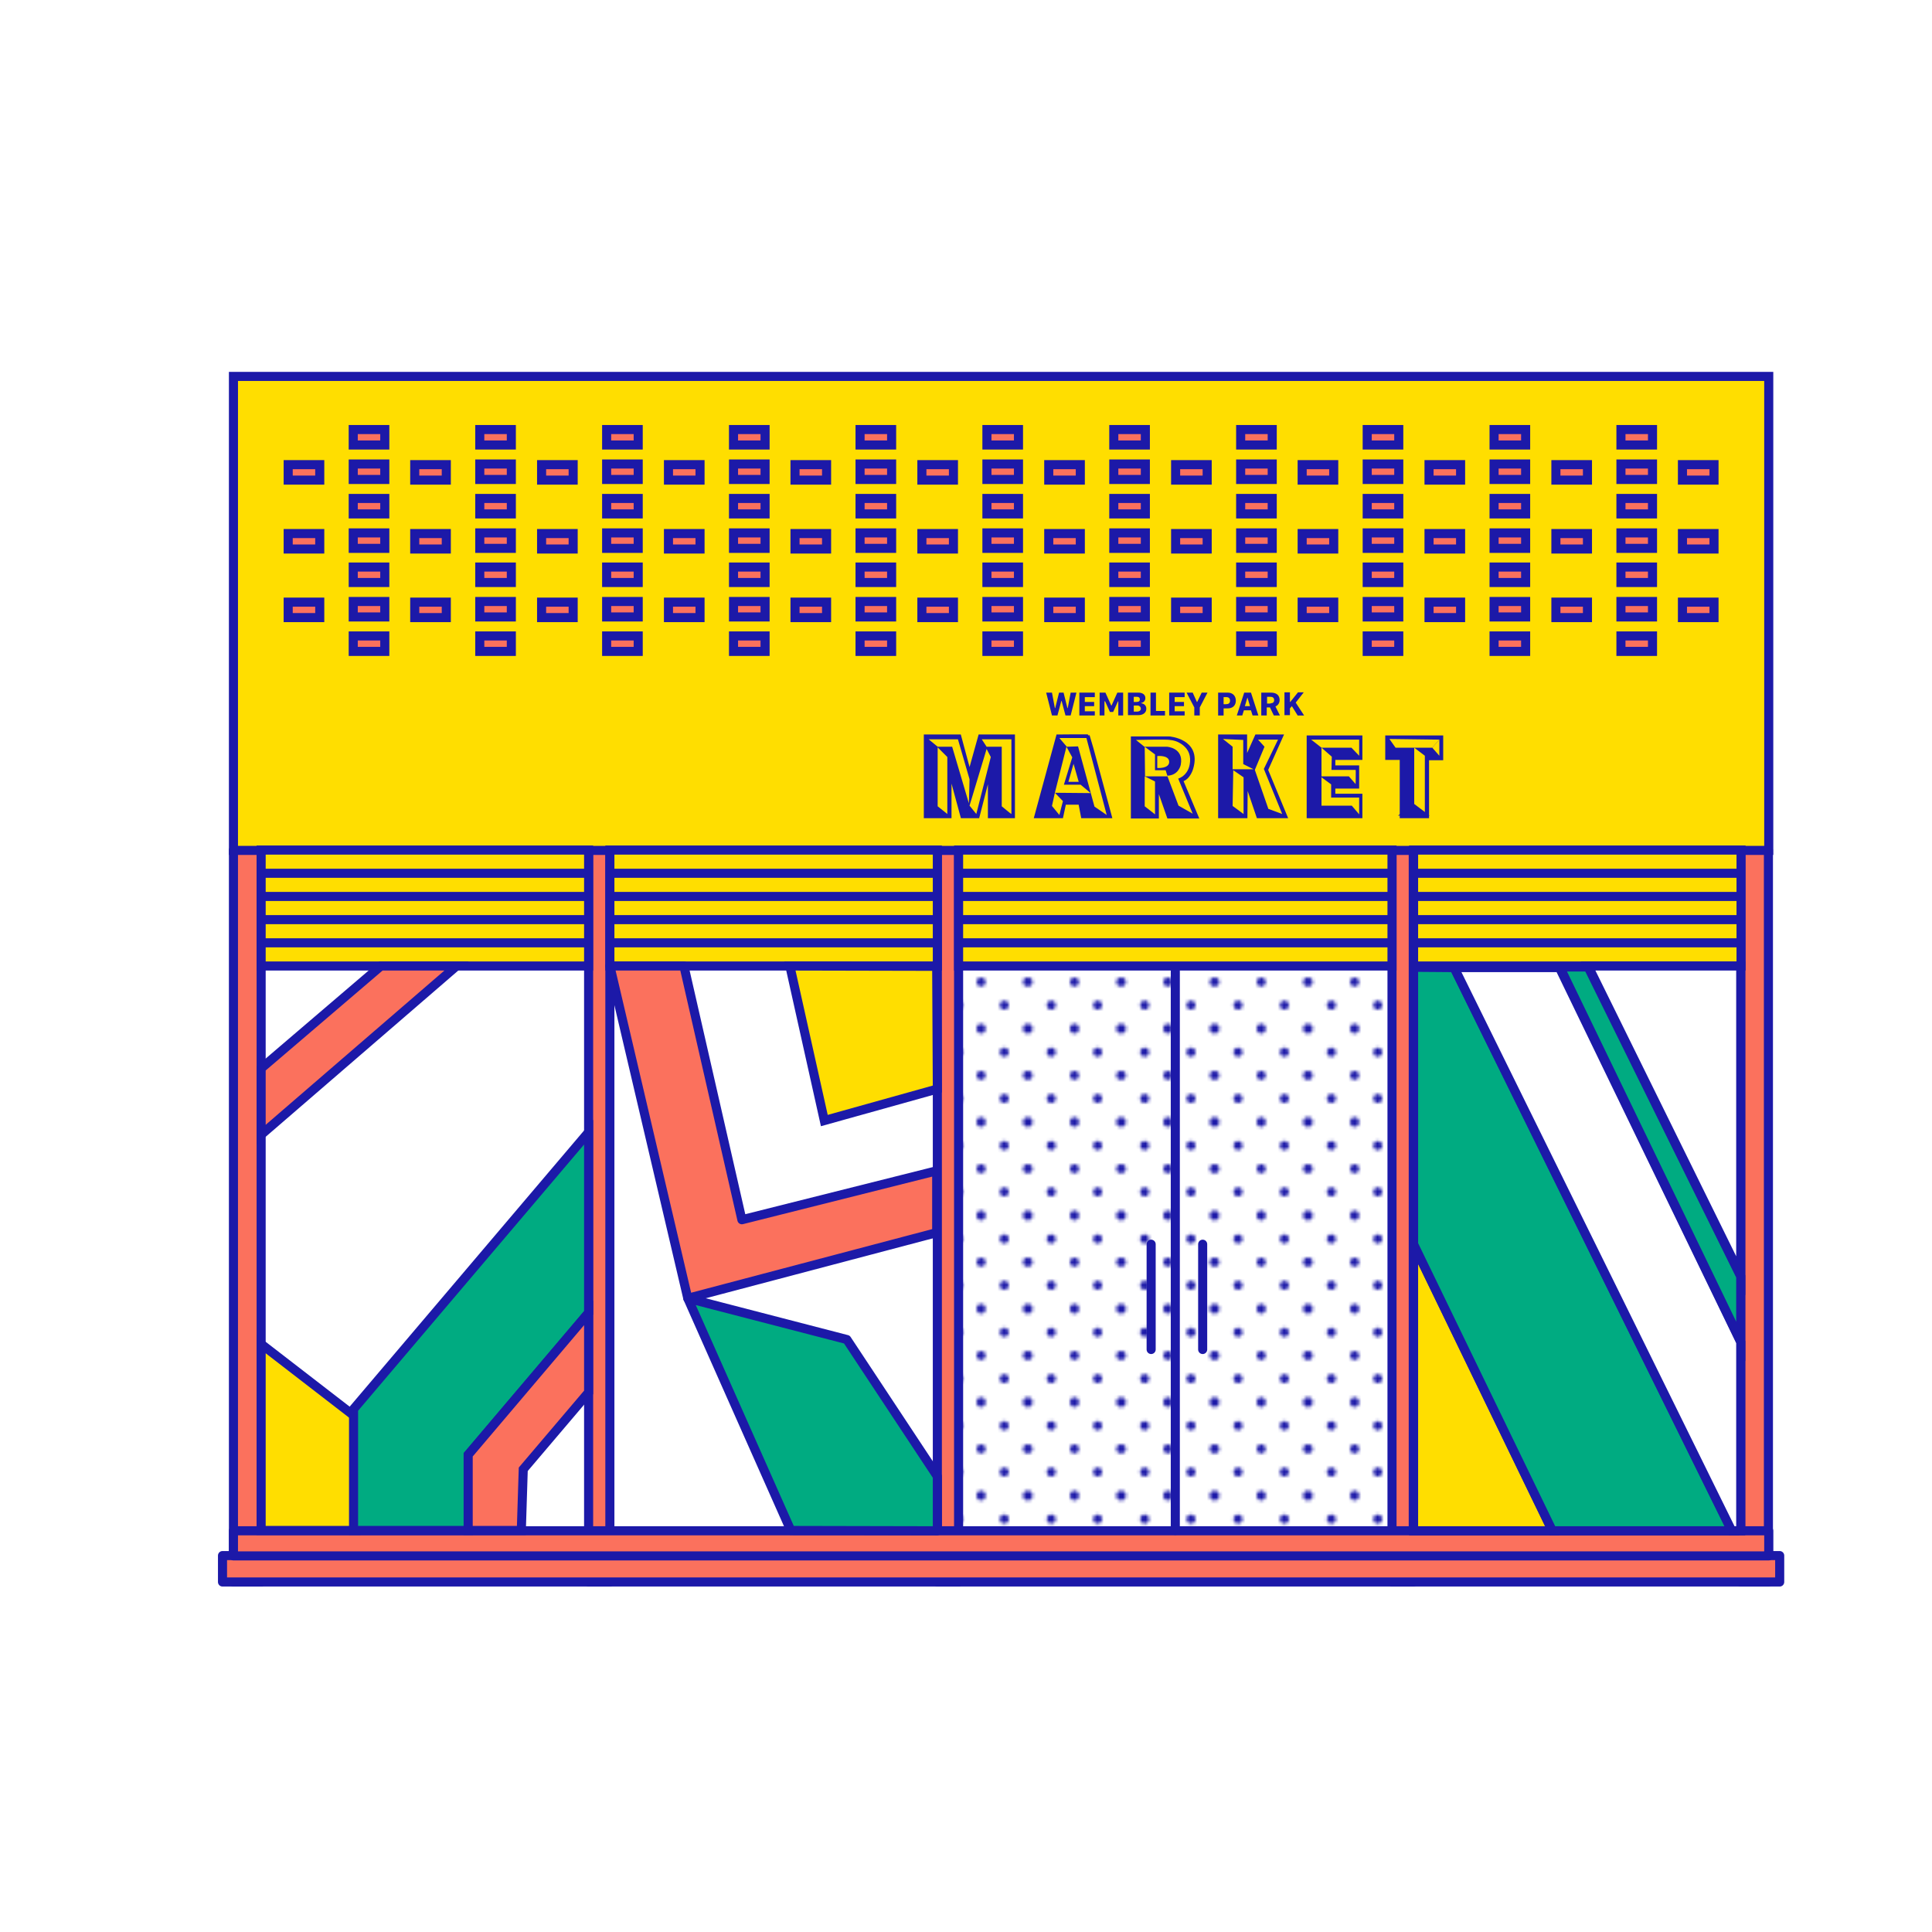 <?xml version="1.0" encoding="UTF-8"?>
<!-- Generator: Adobe Illustrator 23.0.6, SVG Export Plug-In . SVG Version: 6.00 Build 0)  -->
<svg xmlns="http://www.w3.org/2000/svg" xmlns:xlink="http://www.w3.org/1999/xlink" x="0px" y="0px" viewBox="0 0 600 600" style="enable-background:new 0 0 600 600;" xml:space="preserve">
<style type="text/css">
	.st0{fill:none;}
	.st1{fill:#1C19A8;}
	.st2{fill:#FFFFFF;}
	.st3{fill:#FFDE00;stroke:#1C19A8;stroke-width:2.82;stroke-linejoin:round;stroke-miterlimit:10;}
	.st4{fill:none;stroke:#1C19A8;stroke-width:2.82;stroke-linejoin:round;stroke-miterlimit:10;}
	.st5{fill:#FB715D;stroke:#1C19A8;stroke-width:2.82;stroke-linejoin:round;stroke-miterlimit:10;}
	.st6{fill:url(#SVGID_2_);}
	.st7{fill:#00AB81;stroke:#1C19A8;stroke-width:2.82;stroke-linejoin:round;stroke-miterlimit:10;}
	.st8{fill:#FFFFFF;stroke:#1C19A8;stroke-width:2.82;stroke-linejoin:round;stroke-miterlimit:10;}
	.st9{fill:#FFDE00;}
	.st10{fill:#00AB81;}
	.st11{fill-rule:evenodd;clip-rule:evenodd;fill:#00AB81;}
	.st12{fill-rule:evenodd;clip-rule:evenodd;fill:#FB715D;}
	.st13{fill:#FB715D;}
	.st14{fill-rule:evenodd;clip-rule:evenodd;fill:#1C19A8;}
	.st15{fill-rule:evenodd;clip-rule:evenodd;fill:#FFDE00;}
	.st16{fill:#1C19A8;stroke:#1C19A8;stroke-width:3.75;stroke-miterlimit:10;}
	.st17{fill:#FB715D;stroke:#1C19A8;stroke-width:2.812;stroke-linejoin:round;stroke-miterlimit:10;}
	.st18{clip-path:url(#SVGID_4_);}
	.st19{clip-path:url(#SVGID_6_);fill:#1C19A8;}
	.st20{clip-path:url(#SVGID_8_);fill:#1C19A8;}
	.st21{clip-path:url(#SVGID_10_);fill:#1C19A8;}
	.st22{clip-path:url(#SVGID_12_);fill:#1C19A8;}
	.st23{clip-path:url(#SVGID_14_);fill:#1C19A8;}
	.st24{clip-path:url(#SVGID_16_);fill:#1C19A8;}
	.st25{clip-path:url(#SVGID_18_);fill:#1C19A8;}
	.st26{clip-path:url(#SVGID_20_);fill:#1C19A8;}
	.st27{clip-path:url(#SVGID_22_);fill:#1C19A8;}
	.st28{clip-path:url(#SVGID_24_);fill:#1C19A8;}
	.st29{clip-path:url(#SVGID_26_);fill:#1C19A8;}
	.st30{clip-path:url(#SVGID_28_);fill:#1C19A8;}
	.st31{clip-path:url(#SVGID_30_);fill:#1C19A8;}
	.st32{clip-path:url(#SVGID_32_);fill:#1C19A8;}
	.st33{clip-path:url(#SVGID_34_);fill:#1C19A8;}
	.st34{clip-path:url(#SVGID_36_);fill:#1C19A8;}
	.st35{clip-path:url(#SVGID_38_);fill:#1C19A8;}
	.st36{clip-path:url(#SVGID_40_);fill:#1C19A8;}
	.st37{clip-path:url(#SVGID_42_);fill:#1C19A8;}
	.st38{clip-path:url(#SVGID_44_);fill:#1C19A8;}
	.st39{clip-path:url(#SVGID_46_);fill:#1C19A8;}
	.st40{clip-path:url(#SVGID_48_);fill:#1C19A8;}
	.st41{clip-path:url(#SVGID_50_);fill:#1C19A8;}
	.st42{clip-path:url(#SVGID_52_);fill:#1C19A8;}
	.st43{clip-path:url(#SVGID_54_);fill:#1C19A8;}
	.st44{clip-path:url(#SVGID_56_);fill:#1C19A8;}
	.st45{clip-path:url(#SVGID_58_);}
	.st46{clip-path:url(#SVGID_60_);fill:#1C19A8;}
	.st47{clip-path:url(#SVGID_62_);fill:#1C19A8;}
	.st48{clip-path:url(#SVGID_64_);fill:#1C19A8;}
	.st49{clip-path:url(#SVGID_66_);fill:#1C19A8;}
	.st50{clip-path:url(#SVGID_68_);fill:#1C19A8;}
	.st51{clip-path:url(#SVGID_70_);fill:#1C19A8;}
	.st52{clip-path:url(#SVGID_72_);fill:#1C19A8;}
	.st53{clip-path:url(#SVGID_74_);fill:#1C19A8;}
	.st54{clip-path:url(#SVGID_76_);}
	.st55{clip-path:url(#SVGID_78_);fill:#1C19A8;}
	.st56{clip-path:url(#SVGID_80_);fill:#1C19A8;}
	.st57{clip-path:url(#SVGID_82_);fill:#1C19A8;}
	.st58{clip-path:url(#SVGID_84_);fill:#1C19A8;}
	.st59{clip-path:url(#SVGID_86_);fill:#1C19A8;}
	.st60{clip-path:url(#SVGID_88_);fill:#1C19A8;}
	.st61{clip-path:url(#SVGID_90_);fill:#1C19A8;}
	.st62{clip-path:url(#SVGID_92_);fill:#1C19A8;}
	.st63{clip-path:url(#SVGID_94_);fill:#1C19A8;}
	.st64{clip-path:url(#SVGID_96_);fill:#1C19A8;}
	.st65{clip-path:url(#SVGID_98_);fill:#1C19A8;}
	.st66{clip-path:url(#SVGID_100_);fill:#1C19A8;}
	.st67{clip-path:url(#SVGID_102_);fill:#1C19A8;}
	.st68{clip-path:url(#SVGID_104_);fill:#1C19A8;}
	.st69{clip-path:url(#SVGID_106_);fill:#1C19A8;}
	.st70{clip-path:url(#SVGID_108_);fill:#1C19A8;}
	.st71{clip-path:url(#SVGID_110_);fill:#1C19A8;}
	.st72{clip-path:url(#SVGID_112_);fill:#1C19A8;}
	.st73{clip-path:url(#SVGID_114_);fill:#1C19A8;}
	.st74{clip-path:url(#SVGID_116_);fill:#1C19A8;}
	.st75{clip-path:url(#SVGID_118_);fill:#1C19A8;}
	.st76{clip-path:url(#SVGID_120_);fill:#1C19A8;}
	.st77{clip-path:url(#SVGID_122_);fill:#1C19A8;}
	.st78{clip-path:url(#SVGID_124_);fill:#1C19A8;}
	.st79{clip-path:url(#SVGID_126_);fill:#1C19A8;}
	.st80{clip-path:url(#SVGID_128_);fill:#1C19A8;}
	.st81{clip-path:url(#SVGID_130_);fill:#1C19A8;}
	.st82{clip-path:url(#SVGID_132_);fill:#1C19A8;}
	.st83{clip-path:url(#SVGID_134_);}
	.st84{clip-path:url(#SVGID_136_);fill:#1C19A8;}
	.st85{clip-path:url(#SVGID_138_);fill:#1C19A8;}
	.st86{clip-path:url(#SVGID_140_);fill:#1C19A8;}
	.st87{clip-path:url(#SVGID_142_);fill:#1C19A8;}
	.st88{clip-path:url(#SVGID_144_);fill:#1C19A8;}
	.st89{clip-path:url(#SVGID_146_);fill:#1C19A8;}
	.st90{clip-path:url(#SVGID_148_);fill:#1C19A8;}
	.st91{clip-path:url(#SVGID_150_);fill:#1C19A8;}
	.st92{clip-path:url(#SVGID_152_);fill:#1C19A8;}
	.st93{clip-path:url(#SVGID_154_);fill:#1C19A8;}
	.st94{clip-path:url(#SVGID_156_);fill:#1C19A8;}
	.st95{clip-path:url(#SVGID_158_);fill:#1C19A8;}
	.st96{clip-path:url(#SVGID_160_);fill:#1C19A8;}
	.st97{clip-path:url(#SVGID_162_);fill:#1C19A8;}
	.st98{clip-path:url(#SVGID_164_);fill:#1C19A8;}
	.st99{clip-path:url(#SVGID_166_);fill:#1C19A8;}
	.st100{clip-path:url(#SVGID_168_);fill:#1C19A8;}
	.st101{clip-path:url(#SVGID_170_);fill:#1C19A8;}
	.st102{clip-path:url(#SVGID_172_);fill:#1C19A8;}
	.st103{clip-path:url(#SVGID_174_);fill:#1C19A8;}
	.st104{clip-path:url(#SVGID_176_);fill:#1C19A8;}
	.st105{clip-path:url(#SVGID_178_);fill:#1C19A8;}
	.st106{clip-path:url(#SVGID_180_);fill:#1C19A8;}
	.st107{clip-path:url(#SVGID_182_);fill:#1C19A8;}
	.st108{clip-path:url(#SVGID_184_);fill:#1C19A8;}
	.st109{clip-path:url(#SVGID_186_);fill:#1C19A8;}
	.st110{clip-path:url(#SVGID_188_);fill:#1C19A8;}
	.st111{clip-path:url(#SVGID_190_);fill:#1C19A8;}
	.st112{clip-path:url(#SVGID_192_);fill:#1C19A8;}
	.st113{clip-path:url(#SVGID_194_);fill:#1C19A8;}
	.st114{clip-path:url(#SVGID_196_);fill:#1C19A8;}
	.st115{clip-path:url(#SVGID_198_);fill:#1C19A8;}
	.st116{clip-path:url(#SVGID_200_);fill:#1C19A8;}
	.st117{clip-path:url(#SVGID_202_);fill:#1C19A8;}
	.st118{clip-path:url(#SVGID_204_);fill:#1C19A8;}
	.st119{clip-path:url(#SVGID_206_);fill:#1C19A8;}
	.st120{clip-path:url(#SVGID_208_);fill:#1C19A8;}
	.st121{clip-path:url(#SVGID_210_);fill:#1C19A8;}
	.st122{clip-path:url(#SVGID_212_);fill:#1C19A8;}
	.st123{clip-path:url(#SVGID_214_);fill:#1C19A8;}
	.st124{clip-path:url(#SVGID_216_);fill:#1C19A8;}
	.st125{clip-path:url(#SVGID_218_);fill:#1C19A8;}
	.st126{clip-path:url(#SVGID_220_);fill:#1C19A8;}
	.st127{clip-path:url(#SVGID_222_);fill:#1C19A8;}
	.st128{clip-path:url(#SVGID_224_);fill:#1C19A8;}
	.st129{clip-path:url(#SVGID_226_);fill:#1C19A8;}
	.st130{clip-path:url(#SVGID_228_);fill:#1C19A8;}
	.st131{clip-path:url(#SVGID_230_);fill:#1C19A8;}
	.st132{clip-path:url(#SVGID_232_);fill:#1C19A8;}
	.st133{clip-path:url(#SVGID_234_);fill:#1C19A8;}
	.st134{clip-path:url(#SVGID_236_);fill:#1C19A8;}
	.st135{clip-path:url(#SVGID_238_);fill:#1C19A8;}
	.st136{clip-path:url(#SVGID_240_);fill:#1C19A8;}
	.st137{clip-path:url(#SVGID_242_);fill:#1C19A8;}
	.st138{clip-path:url(#SVGID_244_);fill:#1C19A8;}
	.st139{clip-path:url(#SVGID_246_);}
	.st140{clip-path:url(#SVGID_248_);fill:#1C19A8;}
	.st141{clip-path:url(#SVGID_250_);fill:#1C19A8;}
	.st142{clip-path:url(#SVGID_252_);fill:#1C19A8;}
	.st143{clip-path:url(#SVGID_254_);fill:#1C19A8;}
	.st144{clip-path:url(#SVGID_256_);fill:#1C19A8;}
	.st145{clip-path:url(#SVGID_258_);fill:#1C19A8;}
	.st146{clip-path:url(#SVGID_260_);fill:#1C19A8;}
	.st147{clip-path:url(#SVGID_262_);fill:#1C19A8;}
	.st148{clip-path:url(#SVGID_264_);fill:#1C19A8;}
	.st149{clip-path:url(#SVGID_266_);fill:#1C19A8;}
	.st150{clip-path:url(#SVGID_268_);fill:#1C19A8;}
	.st151{clip-path:url(#SVGID_270_);fill:#1C19A8;}
	.st152{clip-path:url(#SVGID_272_);}
	.st153{clip-path:url(#SVGID_274_);fill:#1C19A8;}
	.st154{clip-path:url(#SVGID_276_);fill:#1C19A8;}
	.st155{clip-path:url(#SVGID_278_);fill:#1C19A8;}
	.st156{clip-path:url(#SVGID_280_);fill:#1C19A8;}
	.st157{clip-path:url(#SVGID_282_);fill:#1C19A8;}
	.st158{clip-path:url(#SVGID_284_);fill:#1C19A8;}
	.st159{clip-path:url(#SVGID_286_);fill:#1C19A8;}
	.st160{clip-path:url(#SVGID_288_);fill:#1C19A8;}
	.st161{clip-path:url(#SVGID_290_);fill:#1C19A8;}
	.st162{clip-path:url(#SVGID_292_);fill:#1C19A8;}
	.st163{clip-path:url(#SVGID_294_);fill:#1C19A8;}
	.st164{clip-path:url(#SVGID_296_);fill:#1C19A8;}
	.st165{clip-path:url(#SVGID_298_);fill:#1C19A8;}
	.st166{clip-path:url(#SVGID_300_);fill:#1C19A8;}
	.st167{clip-path:url(#SVGID_302_);fill:#1C19A8;}
	.st168{clip-path:url(#SVGID_304_);fill:#1C19A8;}
	.st169{clip-path:url(#SVGID_306_);fill:#1C19A8;}
	.st170{clip-path:url(#SVGID_308_);fill:#1C19A8;}
	.st171{clip-path:url(#SVGID_310_);}
	.st172{clip-path:url(#SVGID_312_);fill:#1C19A8;}
	.st173{clip-path:url(#SVGID_314_);fill:#1C19A8;}
	.st174{clip-path:url(#SVGID_316_);fill:#1C19A8;}
	.st175{clip-path:url(#SVGID_318_);fill:#1C19A8;}
	.st176{clip-path:url(#SVGID_320_);fill:#1C19A8;}
	.st177{clip-path:url(#SVGID_322_);fill:#1C19A8;}
	.st178{clip-path:url(#SVGID_324_);fill:#1C19A8;}
	.st179{clip-path:url(#SVGID_326_);fill:#1C19A8;}
	.st180{clip-path:url(#SVGID_328_);fill:#1C19A8;}
	.st181{clip-path:url(#SVGID_330_);fill:#1C19A8;}
	.st182{clip-path:url(#SVGID_332_);fill:#1C19A8;}
	.st183{clip-path:url(#SVGID_334_);fill:#1C19A8;}
	.st184{clip-path:url(#SVGID_336_);fill:#1C19A8;}
	.st185{clip-path:url(#SVGID_338_);fill:#1C19A8;}
	.st186{clip-path:url(#SVGID_340_);fill:#1C19A8;}
	.st187{clip-path:url(#SVGID_342_);fill:#1C19A8;}
	.st188{clip-path:url(#SVGID_344_);fill:#1C19A8;}
	.st189{clip-path:url(#SVGID_346_);fill:#1C19A8;}
	.st190{clip-path:url(#SVGID_348_);}
	.st191{clip-path:url(#SVGID_350_);fill:#1C19A8;}
	.st192{clip-path:url(#SVGID_352_);fill:#1C19A8;}
	.st193{clip-path:url(#SVGID_354_);fill:#1C19A8;}
	.st194{clip-path:url(#SVGID_356_);fill:#1C19A8;}
	.st195{clip-path:url(#SVGID_358_);fill:#1C19A8;}
	.st196{clip-path:url(#SVGID_360_);fill:#1C19A8;}
	.st197{clip-path:url(#SVGID_362_);fill:#1C19A8;}
	.st198{clip-path:url(#SVGID_364_);fill:#1C19A8;}
	.st199{clip-path:url(#SVGID_366_);fill:#1C19A8;}
	.st200{clip-path:url(#SVGID_368_);fill:#1C19A8;}
	.st201{clip-path:url(#SVGID_370_);fill:#1C19A8;}
	.st202{clip-path:url(#SVGID_372_);fill:#1C19A8;}
	.st203{clip-path:url(#SVGID_374_);fill:#1C19A8;}
	.st204{clip-path:url(#SVGID_376_);fill:#1C19A8;}
	.st205{clip-path:url(#SVGID_378_);fill:#1C19A8;}
	.st206{clip-path:url(#SVGID_380_);fill:#1C19A8;}
	.st207{clip-path:url(#SVGID_382_);fill:#1C19A8;}
	.st208{clip-path:url(#SVGID_384_);fill:#1C19A8;}
	.st209{clip-path:url(#SVGID_386_);}
	.st210{clip-path:url(#SVGID_388_);fill:#1C19A8;}
	.st211{clip-path:url(#SVGID_390_);fill:#1C19A8;}
	.st212{clip-path:url(#SVGID_392_);fill:#1C19A8;}
	.st213{clip-path:url(#SVGID_394_);fill:#1C19A8;}
	.st214{clip-path:url(#SVGID_396_);fill:#1C19A8;}
	.st215{clip-path:url(#SVGID_398_);fill:#1C19A8;}
	.st216{clip-path:url(#SVGID_400_);fill:#1C19A8;}
	.st217{clip-path:url(#SVGID_402_);fill:#1C19A8;}
	.st218{clip-path:url(#SVGID_404_);fill:#1C19A8;}
	.st219{clip-path:url(#SVGID_406_);fill:#1C19A8;}
	.st220{clip-path:url(#SVGID_408_);fill:#1C19A8;}
	.st221{clip-path:url(#SVGID_410_);fill:#1C19A8;}
	.st222{clip-path:url(#SVGID_412_);fill:#1C19A8;}
	.st223{clip-path:url(#SVGID_414_);fill:#1C19A8;}
	.st224{clip-path:url(#SVGID_416_);fill:#1C19A8;}
	.st225{clip-path:url(#SVGID_418_);fill:#1C19A8;}
	.st226{clip-path:url(#SVGID_420_);fill:#1C19A8;}
	.st227{clip-path:url(#SVGID_422_);fill:#1C19A8;}
	.st228{clip-path:url(#SVGID_424_);}
	.st229{clip-path:url(#SVGID_426_);fill:#1C19A8;}
	.st230{clip-path:url(#SVGID_428_);fill:#1C19A8;}
	.st231{clip-path:url(#SVGID_430_);fill:#1C19A8;}
	.st232{clip-path:url(#SVGID_432_);fill:#1C19A8;}
	.st233{clip-path:url(#SVGID_434_);fill:#1C19A8;}
	.st234{clip-path:url(#SVGID_436_);fill:#1C19A8;}
	.st235{clip-path:url(#SVGID_438_);fill:#1C19A8;}
	.st236{clip-path:url(#SVGID_440_);fill:#1C19A8;}
	.st237{clip-path:url(#SVGID_442_);fill:#1C19A8;}
	.st238{clip-path:url(#SVGID_444_);fill:#1C19A8;}
	.st239{clip-path:url(#SVGID_446_);fill:#1C19A8;}
	.st240{clip-path:url(#SVGID_448_);fill:#1C19A8;}
	.st241{clip-path:url(#SVGID_450_);fill:#1C19A8;}
	.st242{clip-path:url(#SVGID_452_);fill:#1C19A8;}
	.st243{clip-path:url(#SVGID_454_);fill:#1C19A8;}
	.st244{clip-path:url(#SVGID_456_);fill:#1C19A8;}
	.st245{fill:#1C19A8;stroke:#1C19A8;stroke-width:2.812;stroke-miterlimit:10;}
	.st246{clip-path:url(#SVGID_458_);}
	.st247{clip-path:url(#SVGID_460_);fill:#1C19A8;}
	.st248{clip-path:url(#SVGID_462_);fill:#1C19A8;}
	.st249{clip-path:url(#SVGID_464_);fill:#1C19A8;}
	.st250{clip-path:url(#SVGID_466_);fill:#1C19A8;}
	.st251{clip-path:url(#SVGID_468_);fill:#1C19A8;}
	.st252{clip-path:url(#SVGID_470_);fill:#1C19A8;}
	.st253{clip-path:url(#SVGID_472_);fill:#1C19A8;}
	.st254{clip-path:url(#SVGID_474_);fill:#1C19A8;}
	.st255{clip-path:url(#SVGID_476_);fill:#1C19A8;}
	.st256{clip-path:url(#SVGID_478_);fill:#1C19A8;}
	.st257{clip-path:url(#SVGID_480_);fill:#1C19A8;}
	.st258{clip-path:url(#SVGID_482_);fill:#1C19A8;}
	.st259{clip-path:url(#SVGID_484_);fill:#1C19A8;}
	.st260{clip-path:url(#SVGID_486_);fill:#1C19A8;}
	.st261{clip-path:url(#SVGID_488_);fill:#1C19A8;}
	.st262{clip-path:url(#SVGID_490_);fill:#1C19A8;}
	.st263{clip-path:url(#SVGID_492_);fill:#1C19A8;}
	.st264{clip-path:url(#SVGID_494_);fill:#1C19A8;}
	.st265{clip-path:url(#SVGID_496_);fill:#1C19A8;}
	.st266{clip-path:url(#SVGID_498_);fill:#1C19A8;}
	.st267{clip-path:url(#SVGID_500_);fill:#1C19A8;}
	.st268{clip-path:url(#SVGID_502_);fill:#1C19A8;}
	.st269{clip-path:url(#SVGID_504_);fill:#1C19A8;}
	.st270{clip-path:url(#SVGID_506_);fill:#1C19A8;}
	.st271{clip-path:url(#SVGID_508_);fill:#1C19A8;}
	.st272{clip-path:url(#SVGID_510_);fill:#1C19A8;}
	.st273{clip-path:url(#SVGID_512_);fill:#1C19A8;}
	.st274{clip-path:url(#SVGID_514_);fill:#1C19A8;}
	.st275{clip-path:url(#SVGID_516_);fill:#1C19A8;}
	.st276{clip-path:url(#SVGID_518_);fill:#1C19A8;}
	.st277{clip-path:url(#SVGID_520_);fill:#1C19A8;}
	.st278{clip-path:url(#SVGID_522_);fill:#1C19A8;}
	.st279{clip-path:url(#SVGID_524_);}
	.st280{clip-path:url(#SVGID_526_);fill:#1C19A8;}
	.st281{clip-path:url(#SVGID_528_);fill:#1C19A8;}
	.st282{clip-path:url(#SVGID_530_);fill:#1C19A8;}
	.st283{clip-path:url(#SVGID_532_);fill:#1C19A8;}
	.st284{clip-path:url(#SVGID_534_);fill:#1C19A8;}
	.st285{clip-path:url(#SVGID_536_);fill:#1C19A8;}
	.st286{clip-path:url(#SVGID_538_);fill:#1C19A8;}
	.st287{clip-path:url(#SVGID_540_);fill:#1C19A8;}
	.st288{clip-path:url(#SVGID_542_);fill:#1C19A8;}
	.st289{clip-path:url(#SVGID_544_);fill:#1C19A8;}
	.st290{clip-path:url(#SVGID_546_);fill:#1C19A8;}
	.st291{clip-path:url(#SVGID_548_);fill:#1C19A8;}
	.st292{clip-path:url(#SVGID_550_);fill:#1C19A8;}
	.st293{clip-path:url(#SVGID_552_);fill:#1C19A8;}
	.st294{clip-path:url(#SVGID_554_);fill:#1C19A8;}
	.st295{clip-path:url(#SVGID_556_);fill:#1C19A8;}
	.st296{clip-path:url(#SVGID_558_);fill:#1C19A8;}
	.st297{clip-path:url(#SVGID_560_);fill:#1C19A8;}
	.st298{clip-path:url(#SVGID_562_);fill:#1C19A8;}
	.st299{clip-path:url(#SVGID_564_);fill:#1C19A8;}
	.st300{clip-path:url(#SVGID_566_);fill:#1C19A8;}
	.st301{clip-path:url(#SVGID_568_);fill:#1C19A8;}
	.st302{clip-path:url(#SVGID_570_);fill:#1C19A8;}
	.st303{clip-path:url(#SVGID_572_);fill:#1C19A8;}
	.st304{clip-path:url(#SVGID_574_);fill:#1C19A8;}
	.st305{clip-path:url(#SVGID_576_);fill:#1C19A8;}
	.st306{clip-path:url(#SVGID_578_);fill:#1C19A8;}
	.st307{clip-path:url(#SVGID_580_);fill:#1C19A8;}
	.st308{clip-path:url(#SVGID_582_);fill:#1C19A8;}
	.st309{clip-path:url(#SVGID_584_);fill:#1C19A8;}
	.st310{clip-path:url(#SVGID_586_);fill:#1C19A8;}
	.st311{clip-path:url(#SVGID_588_);fill:#1C19A8;}
	.st312{clip-path:url(#SVGID_590_);fill:#1C19A8;}
	.st313{clip-path:url(#SVGID_592_);fill:#1C19A8;}
	.st314{clip-path:url(#SVGID_594_);}
	.st315{clip-path:url(#SVGID_596_);fill:#1C19A8;}
	.st316{clip-path:url(#SVGID_598_);fill:#1C19A8;}
	.st317{clip-path:url(#SVGID_600_);fill:#1C19A8;}
	.st318{clip-path:url(#SVGID_602_);fill:#1C19A8;}
	.st319{clip-path:url(#SVGID_604_);fill:#1C19A8;}
	.st320{clip-path:url(#SVGID_606_);fill:#1C19A8;}
	.st321{clip-path:url(#SVGID_608_);fill:#1C19A8;}
	.st322{clip-path:url(#SVGID_610_);fill:#1C19A8;}
	.st323{clip-path:url(#SVGID_612_);fill:#1C19A8;}
	.st324{clip-path:url(#SVGID_614_);fill:#1C19A8;}
	.st325{clip-path:url(#SVGID_616_);fill:#1C19A8;}
	.st326{clip-path:url(#SVGID_618_);fill:#1C19A8;}
	.st327{clip-path:url(#SVGID_620_);fill:#1C19A8;}
	.st328{clip-path:url(#SVGID_622_);fill:#1C19A8;}
	.st329{clip-path:url(#SVGID_624_);fill:#1C19A8;}
	.st330{clip-path:url(#SVGID_626_);fill:#1C19A8;}
	.st331{clip-path:url(#SVGID_628_);fill:#1C19A8;}
	.st332{clip-path:url(#SVGID_630_);fill:#1C19A8;}
	.st333{clip-path:url(#SVGID_632_);fill:#1C19A8;}
	.st334{clip-path:url(#SVGID_634_);fill:#1C19A8;}
	.st335{clip-path:url(#SVGID_636_);fill:#1C19A8;}
	.st336{clip-path:url(#SVGID_638_);fill:#1C19A8;}
	.st337{clip-path:url(#SVGID_640_);fill:#1C19A8;}
	.st338{clip-path:url(#SVGID_642_);fill:#1C19A8;}
	.st339{clip-path:url(#SVGID_644_);fill:#1C19A8;}
	.st340{clip-path:url(#SVGID_646_);fill:#1C19A8;}
	.st341{clip-path:url(#SVGID_648_);fill:#1C19A8;}
	.st342{clip-path:url(#SVGID_650_);fill:#1C19A8;}
	.st343{clip-path:url(#SVGID_652_);fill:#1C19A8;}
	.st344{clip-path:url(#SVGID_654_);fill:#1C19A8;}
	.st345{clip-path:url(#SVGID_656_);fill:#1C19A8;}
	.st346{clip-path:url(#SVGID_658_);fill:#1C19A8;}
	.st347{clip-path:url(#SVGID_660_);fill:#1C19A8;}
	.st348{clip-path:url(#SVGID_662_);fill:#1C19A8;}
	.st349{fill:#1C19A8;stroke:#1D1D1B;stroke-width:2.812;stroke-miterlimit:10;}
	.st350{clip-path:url(#SVGID_664_);}
	.st351{clip-path:url(#SVGID_666_);fill:#1C19A8;}
	.st352{clip-path:url(#SVGID_668_);fill:#1C19A8;}
	.st353{clip-path:url(#SVGID_670_);fill:#1C19A8;}
	.st354{clip-path:url(#SVGID_672_);fill:#1C19A8;}
	.st355{clip-path:url(#SVGID_674_);fill:#1C19A8;}
	.st356{clip-path:url(#SVGID_676_);fill:#1C19A8;}
	.st357{clip-path:url(#SVGID_678_);fill:#1C19A8;}
	.st358{clip-path:url(#SVGID_680_);fill:#1C19A8;}
	.st359{clip-path:url(#SVGID_682_);fill:#1C19A8;}
	.st360{clip-path:url(#SVGID_684_);fill:#1C19A8;}
	.st361{clip-path:url(#SVGID_686_);fill:#1C19A8;}
	.st362{clip-path:url(#SVGID_688_);fill:#1C19A8;}
	.st363{clip-path:url(#SVGID_690_);fill:#1C19A8;}
	.st364{clip-path:url(#SVGID_692_);fill:#1C19A8;}
	.st365{clip-path:url(#SVGID_694_);fill:#1C19A8;}
	.st366{clip-path:url(#SVGID_696_);fill:#1C19A8;}
	.st367{clip-path:url(#SVGID_698_);fill:#1C19A8;}
	.st368{clip-path:url(#SVGID_700_);fill:#1C19A8;}
	.st369{clip-path:url(#SVGID_702_);fill:#1C19A8;}
	.st370{clip-path:url(#SVGID_704_);fill:#1C19A8;}
	.st371{clip-path:url(#SVGID_706_);fill:#1C19A8;}
	.st372{clip-path:url(#SVGID_708_);fill:#1C19A8;}
	.st373{clip-path:url(#SVGID_710_);fill:#1C19A8;}
	.st374{clip-path:url(#SVGID_712_);fill:#1C19A8;}
	.st375{clip-path:url(#SVGID_714_);fill:#1C19A8;}
	.st376{clip-path:url(#SVGID_716_);fill:#1C19A8;}
	.st377{clip-path:url(#SVGID_718_);fill:#1C19A8;}
	.st378{clip-path:url(#SVGID_720_);fill:#1C19A8;}
	.st379{clip-path:url(#SVGID_722_);fill:#1C19A8;}
	.st380{clip-path:url(#SVGID_724_);fill:#1C19A8;}
	.st381{clip-path:url(#SVGID_726_);fill:#1C19A8;}
	.st382{clip-path:url(#SVGID_728_);fill:#1C19A8;}
	.st383{clip-path:url(#SVGID_730_);fill:#1C19A8;}
	.st384{clip-path:url(#SVGID_732_);fill:#1C19A8;}
	.st385{clip-path:url(#SVGID_734_);fill:#1C19A8;}
	.st386{clip-path:url(#SVGID_736_);fill:#1C19A8;}
	.st387{clip-path:url(#SVGID_738_);fill:#1C19A8;}
	.st388{clip-path:url(#SVGID_740_);fill:#1C19A8;}
	.st389{clip-path:url(#SVGID_742_);fill:#1C19A8;}
	.st390{clip-path:url(#SVGID_744_);fill:#1C19A8;}
	.st391{clip-path:url(#SVGID_746_);fill:#1C19A8;}
	.st392{clip-path:url(#SVGID_748_);fill:#1C19A8;}
	.st393{clip-path:url(#SVGID_750_);fill:#1C19A8;}
	.st394{clip-path:url(#SVGID_752_);fill:#1C19A8;}
	.st395{clip-path:url(#SVGID_754_);fill:#1C19A8;}
	.st396{clip-path:url(#SVGID_756_);fill:#1C19A8;}
	.st397{clip-path:url(#SVGID_758_);fill:#1C19A8;}
	.st398{clip-path:url(#SVGID_760_);fill:#1C19A8;}
	.st399{clip-path:url(#SVGID_762_);fill:#1C19A8;}
	.st400{clip-path:url(#SVGID_764_);fill:#1C19A8;}
	.st401{clip-path:url(#SVGID_766_);fill:#1C19A8;}
	.st402{clip-path:url(#SVGID_768_);fill:#1C19A8;}
	.st403{clip-path:url(#SVGID_770_);fill:#1C19A8;}
	.st404{clip-path:url(#SVGID_772_);fill:#1C19A8;}
	.st405{clip-path:url(#SVGID_774_);fill:#1C19A8;}
	.st406{clip-path:url(#SVGID_776_);fill:#1C19A8;}
	.st407{clip-path:url(#SVGID_778_);fill:#1C19A8;}
	.st408{clip-path:url(#SVGID_780_);fill:#1C19A8;}
	.st409{clip-path:url(#SVGID_782_);fill:#1C19A8;}
	.st410{clip-path:url(#SVGID_784_);fill:#1C19A8;}
	.st411{clip-path:url(#SVGID_786_);}
	.st412{clip-path:url(#SVGID_788_);fill:#1C19A8;}
	.st413{clip-path:url(#SVGID_790_);fill:#1C19A8;}
	.st414{clip-path:url(#SVGID_792_);fill:#1C19A8;}
	.st415{clip-path:url(#SVGID_794_);fill:#1C19A8;}
	.st416{clip-path:url(#SVGID_796_);fill:#1C19A8;}
	.st417{clip-path:url(#SVGID_798_);fill:#1C19A8;}
	.st418{clip-path:url(#SVGID_800_);fill:#1C19A8;}
	.st419{clip-path:url(#SVGID_802_);fill:#1C19A8;}
	.st420{clip-path:url(#SVGID_804_);fill:#1C19A8;}
	.st421{clip-path:url(#SVGID_806_);fill:#1C19A8;}
	.st422{clip-path:url(#SVGID_808_);fill:#1C19A8;}
	.st423{clip-path:url(#SVGID_810_);fill:#1C19A8;}
	.st424{clip-path:url(#SVGID_812_);}
	.st425{clip-path:url(#SVGID_814_);fill:#1C19A8;}
	.st426{clip-path:url(#SVGID_816_);fill:#1C19A8;}
	.st427{clip-path:url(#SVGID_818_);fill:#1C19A8;}
	.st428{clip-path:url(#SVGID_820_);fill:#1C19A8;}
	.st429{clip-path:url(#SVGID_822_);fill:#1C19A8;}
	.st430{clip-path:url(#SVGID_824_);fill:#1C19A8;}
	.st431{clip-path:url(#SVGID_826_);fill:#1C19A8;}
	.st432{clip-path:url(#SVGID_828_);fill:#1C19A8;}
	.st433{clip-path:url(#SVGID_830_);fill:#1C19A8;}
	.st434{clip-path:url(#SVGID_832_);fill:#1C19A8;}
	.st435{clip-path:url(#SVGID_834_);fill:#1C19A8;}
	.st436{clip-path:url(#SVGID_836_);fill:#1C19A8;}
	.st437{clip-path:url(#SVGID_838_);fill:#1C19A8;}
	.st438{clip-path:url(#SVGID_840_);fill:#1C19A8;}
	.st439{clip-path:url(#SVGID_842_);fill:#1C19A8;}
	.st440{clip-path:url(#SVGID_844_);}
	.st441{clip-path:url(#SVGID_846_);fill:#1C19A8;}
	.st442{clip-path:url(#SVGID_848_);fill:#1C19A8;}
	.st443{clip-path:url(#SVGID_850_);fill:#1C19A8;}
	.st444{clip-path:url(#SVGID_852_);fill:#1C19A8;}
	.st445{clip-path:url(#SVGID_854_);fill:#1C19A8;}
	.st446{clip-path:url(#SVGID_856_);fill:#1C19A8;}
	.st447{clip-path:url(#SVGID_858_);fill:#1C19A8;}
	.st448{clip-path:url(#SVGID_860_);fill:#1C19A8;}
	.st449{clip-path:url(#SVGID_862_);fill:#1C19A8;}
	.st450{clip-path:url(#SVGID_864_);fill:#1C19A8;}
	.st451{clip-path:url(#SVGID_866_);fill:#1C19A8;}
	.st452{clip-path:url(#SVGID_868_);fill:#1C19A8;}
	.st453{clip-path:url(#SVGID_870_);fill:#1C19A8;}
	.st454{clip-path:url(#SVGID_872_);fill:#1C19A8;}
	.st455{clip-path:url(#SVGID_874_);fill:#1C19A8;}
	.st456{clip-path:url(#SVGID_876_);}
	.st457{clip-path:url(#SVGID_878_);fill:#1C19A8;}
	.st458{clip-path:url(#SVGID_880_);fill:#1C19A8;}
	.st459{clip-path:url(#SVGID_882_);fill:#1C19A8;}
	.st460{clip-path:url(#SVGID_884_);fill:#1C19A8;}
	.st461{clip-path:url(#SVGID_886_);fill:#1C19A8;}
	.st462{clip-path:url(#SVGID_888_);fill:#1C19A8;}
	.st463{clip-path:url(#SVGID_890_);fill:#1C19A8;}
	.st464{clip-path:url(#SVGID_892_);fill:#1C19A8;}
	.st465{clip-path:url(#SVGID_894_);fill:#1C19A8;}
	.st466{clip-path:url(#SVGID_896_);fill:#1C19A8;}
	.st467{clip-path:url(#SVGID_898_);fill:#1C19A8;}
	.st468{clip-path:url(#SVGID_900_);fill:#1C19A8;}
	.st469{clip-path:url(#SVGID_902_);fill:#1C19A8;}
	.st470{clip-path:url(#SVGID_904_);fill:#1C19A8;}
	.st471{clip-path:url(#SVGID_906_);fill:#1C19A8;}
	.st472{clip-path:url(#SVGID_908_);fill:#1C19A8;}
	.st473{clip-path:url(#SVGID_910_);fill:#1C19A8;}
	.st474{clip-path:url(#SVGID_912_);fill:#1C19A8;}
	.st475{clip-path:url(#SVGID_914_);fill:#1C19A8;}
	.st476{clip-path:url(#SVGID_916_);fill:#1C19A8;}
	.st477{clip-path:url(#SVGID_918_);fill:#1C19A8;}
	.st478{clip-path:url(#SVGID_920_);fill:#1C19A8;}
	.st479{clip-path:url(#SVGID_922_);fill:#1C19A8;}
	.st480{clip-path:url(#SVGID_924_);fill:#1C19A8;}
	.st481{clip-path:url(#SVGID_926_);fill:#1C19A8;}
	.st482{clip-path:url(#SVGID_928_);fill:#1C19A8;}
	.st483{clip-path:url(#SVGID_930_);fill:#1C19A8;}
	.st484{clip-path:url(#SVGID_932_);fill:#1C19A8;}
	.st485{clip-path:url(#SVGID_934_);}
	.st486{clip-path:url(#SVGID_936_);fill:#1C19A8;}
	.st487{clip-path:url(#SVGID_938_);fill:#1C19A8;}
	.st488{clip-path:url(#SVGID_940_);fill:#1C19A8;}
	.st489{clip-path:url(#SVGID_942_);fill:#1C19A8;}
	.st490{clip-path:url(#SVGID_944_);fill:#1C19A8;}
	.st491{clip-path:url(#SVGID_946_);fill:#1C19A8;}
	.st492{clip-path:url(#SVGID_948_);fill:#1C19A8;}
	.st493{clip-path:url(#SVGID_950_);fill:#1C19A8;}
	.st494{clip-path:url(#SVGID_952_);fill:#1C19A8;}
	.st495{clip-path:url(#SVGID_954_);fill:#1C19A8;}
	.st496{clip-path:url(#SVGID_956_);fill:#1C19A8;}
	.st497{clip-path:url(#SVGID_958_);fill:#1C19A8;}
	.st498{clip-path:url(#SVGID_960_);fill:#1C19A8;}
	.st499{clip-path:url(#SVGID_962_);fill:#1C19A8;}
	.st500{clip-path:url(#SVGID_964_);fill:#1C19A8;}
	.st501{clip-path:url(#SVGID_966_);fill:#1C19A8;}
	.st502{clip-path:url(#SVGID_968_);fill:#1C19A8;}
	.st503{clip-path:url(#SVGID_970_);fill:#1C19A8;}
	.st504{clip-path:url(#SVGID_972_);fill:#1C19A8;}
	.st505{clip-path:url(#SVGID_974_);fill:#1C19A8;}
	.st506{clip-path:url(#SVGID_976_);fill:#1C19A8;}
	.st507{clip-path:url(#SVGID_978_);fill:#1C19A8;}
	.st508{clip-path:url(#SVGID_980_);fill:#1C19A8;}
	.st509{clip-path:url(#SVGID_982_);fill:#1C19A8;}
	.st510{clip-path:url(#SVGID_984_);fill:#1C19A8;}
	.st511{clip-path:url(#SVGID_986_);fill:#1C19A8;}
	.st512{clip-path:url(#SVGID_988_);fill:#1C19A8;}
	.st513{clip-path:url(#SVGID_990_);fill:#1C19A8;}
	.st514{clip-path:url(#SVGID_992_);}
	.st515{clip-path:url(#SVGID_994_);fill:#1C19A8;}
	.st516{clip-path:url(#SVGID_996_);fill:#1C19A8;}
	.st517{clip-path:url(#SVGID_998_);fill:#1C19A8;}
	.st518{clip-path:url(#SVGID_1000_);fill:#1C19A8;}
	.st519{clip-path:url(#SVGID_1002_);fill:#1C19A8;}
	.st520{clip-path:url(#SVGID_1004_);fill:#1C19A8;}
	.st521{clip-path:url(#SVGID_1006_);fill:#1C19A8;}
	.st522{clip-path:url(#SVGID_1008_);fill:#1C19A8;}
	.st523{clip-path:url(#SVGID_1010_);fill:#1C19A8;}
	.st524{clip-path:url(#SVGID_1012_);fill:#1C19A8;}
	.st525{clip-path:url(#SVGID_1014_);fill:#1C19A8;}
	.st526{clip-path:url(#SVGID_1016_);fill:#1C19A8;}
	.st527{clip-path:url(#SVGID_1018_);fill:#1C19A8;}
	.st528{clip-path:url(#SVGID_1020_);fill:#1C19A8;}
	.st529{clip-path:url(#SVGID_1022_);fill:#1C19A8;}
	.st530{clip-path:url(#SVGID_1024_);fill:#1C19A8;}
	.st531{clip-path:url(#SVGID_1026_);fill:#1C19A8;}
	.st532{clip-path:url(#SVGID_1028_);fill:#1C19A8;}
	.st533{clip-path:url(#SVGID_1030_);fill:#1C19A8;}
	.st534{clip-path:url(#SVGID_1032_);fill:#1C19A8;}
	.st535{clip-path:url(#SVGID_1034_);fill:#1C19A8;}
	.st536{clip-path:url(#SVGID_1036_);fill:#1C19A8;}
	.st537{clip-path:url(#SVGID_1038_);fill:#1C19A8;}
	.st538{clip-path:url(#SVGID_1040_);fill:#1C19A8;}
	.st539{clip-path:url(#SVGID_1042_);}
	.st540{clip-path:url(#SVGID_1044_);fill:#1C19A8;}
	.st541{clip-path:url(#SVGID_1046_);fill:#1C19A8;}
	.st542{clip-path:url(#SVGID_1048_);fill:#1C19A8;}
	.st543{clip-path:url(#SVGID_1050_);fill:#1C19A8;}
	.st544{clip-path:url(#SVGID_1052_);fill:#1C19A8;}
	.st545{clip-path:url(#SVGID_1054_);fill:#1C19A8;}
	.st546{clip-path:url(#SVGID_1056_);fill:#1C19A8;}
	.st547{clip-path:url(#SVGID_1058_);fill:#1C19A8;}
	.st548{clip-path:url(#SVGID_1060_);fill:#1C19A8;}
	.st549{clip-path:url(#SVGID_1062_);fill:#1C19A8;}
	.st550{clip-path:url(#SVGID_1064_);fill:#1C19A8;}
	.st551{clip-path:url(#SVGID_1066_);fill:#1C19A8;}
	.st552{clip-path:url(#SVGID_1068_);fill:#1C19A8;}
	.st553{clip-path:url(#SVGID_1070_);fill:#1C19A8;}
	.st554{clip-path:url(#SVGID_1072_);fill:#1C19A8;}
	.st555{clip-path:url(#SVGID_1074_);fill:#1C19A8;}
	.st556{clip-path:url(#SVGID_1076_);fill:#1C19A8;}
	.st557{clip-path:url(#SVGID_1078_);fill:#1C19A8;}
	.st558{clip-path:url(#SVGID_1080_);fill:#1C19A8;}
	.st559{clip-path:url(#SVGID_1082_);fill:#1C19A8;}
	.st560{clip-path:url(#SVGID_1084_);fill:#1C19A8;}
	.st561{clip-path:url(#SVGID_1086_);fill:#1C19A8;}
	.st562{clip-path:url(#SVGID_1088_);fill:#1C19A8;}
	.st563{clip-path:url(#SVGID_1090_);fill:#1C19A8;}
	.st564{clip-path:url(#SVGID_1092_);fill:#1C19A8;}
	.st565{clip-path:url(#SVGID_1094_);fill:#1C19A8;}
	.st566{clip-path:url(#SVGID_1096_);fill:#1C19A8;}
	.st567{clip-path:url(#SVGID_1098_);fill:#1C19A8;}
	.st568{clip-path:url(#SVGID_1100_);fill:#1C19A8;}
	.st569{clip-path:url(#SVGID_1102_);fill:#1C19A8;}
	.st570{clip-path:url(#SVGID_1104_);}
	.st571{clip-path:url(#SVGID_1106_);fill:#1C19A8;}
	.st572{clip-path:url(#SVGID_1108_);fill:#1C19A8;}
	.st573{clip-path:url(#SVGID_1110_);fill:#1C19A8;}
	.st574{clip-path:url(#SVGID_1112_);fill:#1C19A8;}
	.st575{clip-path:url(#SVGID_1114_);fill:#1C19A8;}
	.st576{clip-path:url(#SVGID_1116_);fill:#1C19A8;}
	.st577{clip-path:url(#SVGID_1118_);fill:#1C19A8;}
	.st578{clip-path:url(#SVGID_1120_);fill:#1C19A8;}
	.st579{clip-path:url(#SVGID_1122_);fill:#1C19A8;}
	.st580{clip-path:url(#SVGID_1124_);fill:#1C19A8;}
	.st581{clip-path:url(#SVGID_1126_);fill:#1C19A8;}
	.st582{clip-path:url(#SVGID_1128_);fill:#1C19A8;}
	.st583{clip-path:url(#SVGID_1130_);fill:#1C19A8;}
	.st584{clip-path:url(#SVGID_1132_);fill:#1C19A8;}
	.st585{clip-path:url(#SVGID_1134_);fill:#1C19A8;}
	.st586{clip-path:url(#SVGID_1136_);fill:#1C19A8;}
	.st587{clip-path:url(#SVGID_1138_);fill:#1C19A8;}
	.st588{clip-path:url(#SVGID_1140_);fill:#1C19A8;}
	.st589{clip-path:url(#SVGID_1142_);}
	.st590{clip-path:url(#SVGID_1144_);fill:#1C19A8;}
	.st591{clip-path:url(#SVGID_1146_);fill:#1C19A8;}
	.st592{clip-path:url(#SVGID_1148_);fill:#1C19A8;}
	.st593{clip-path:url(#SVGID_1150_);fill:#1C19A8;}
	.st594{clip-path:url(#SVGID_1152_);fill:#1C19A8;}
	.st595{clip-path:url(#SVGID_1154_);fill:#1C19A8;}
	.st596{clip-path:url(#SVGID_1156_);fill:#1C19A8;}
	.st597{clip-path:url(#SVGID_1158_);fill:#1C19A8;}
	.st598{clip-path:url(#SVGID_1160_);fill:#1C19A8;}
	.st599{clip-path:url(#SVGID_1162_);fill:#1C19A8;}
	.st600{clip-path:url(#SVGID_1164_);fill:#1C19A8;}
	.st601{clip-path:url(#SVGID_1166_);fill:#1C19A8;}
	.st602{clip-path:url(#SVGID_1168_);fill:#1C19A8;}
	.st603{clip-path:url(#SVGID_1170_);fill:#1C19A8;}
	.st604{clip-path:url(#SVGID_1172_);fill:#1C19A8;}
	.st605{clip-path:url(#SVGID_1174_);fill:#1C19A8;}
	.st606{clip-path:url(#SVGID_1176_);fill:#1C19A8;}
	.st607{clip-path:url(#SVGID_1178_);fill:#1C19A8;}
	.st608{clip-path:url(#SVGID_1180_);fill:#1C19A8;}
	.st609{clip-path:url(#SVGID_1182_);fill:#1C19A8;}
	.st610{clip-path:url(#SVGID_1184_);fill:#1C19A8;}
	.st611{clip-path:url(#SVGID_1186_);fill:#1C19A8;}
	.st612{clip-path:url(#SVGID_1188_);fill:#1C19A8;}
	.st613{clip-path:url(#SVGID_1190_);fill:#1C19A8;}
	.st614{clip-path:url(#SVGID_1192_);fill:#1C19A8;}
	.st615{clip-path:url(#SVGID_1194_);fill:#1C19A8;}
	.st616{clip-path:url(#SVGID_1196_);fill:#1C19A8;}
	.st617{clip-path:url(#SVGID_1198_);fill:#1C19A8;}
	.st618{clip-path:url(#SVGID_1200_);fill:#1C19A8;}
	.st619{clip-path:url(#SVGID_1202_);fill:#1C19A8;}
	.st620{clip-path:url(#SVGID_1204_);fill:#1C19A8;}
	.st621{clip-path:url(#SVGID_1206_);fill:#1C19A8;}
	.st622{clip-path:url(#SVGID_1208_);fill:#1C19A8;}
	.st623{clip-path:url(#SVGID_1210_);fill:#1C19A8;}
	.st624{clip-path:url(#SVGID_1212_);fill:#1C19A8;}
	.st625{clip-path:url(#SVGID_1214_);fill:#1C19A8;}
	.st626{clip-path:url(#SVGID_1216_);fill:#1C19A8;}
	.st627{clip-path:url(#SVGID_1218_);fill:#1C19A8;}
	.st628{clip-path:url(#SVGID_1220_);fill:#1C19A8;}
	.st629{clip-path:url(#SVGID_1222_);fill:#1C19A8;}
	.st630{clip-path:url(#SVGID_1224_);fill:#1C19A8;}
	.st631{clip-path:url(#SVGID_1226_);fill:#1C19A8;}
	.st632{clip-path:url(#SVGID_1228_);fill:#1C19A8;}
	.st633{clip-path:url(#SVGID_1230_);fill:#1C19A8;}
	.st634{clip-path:url(#SVGID_1232_);fill:#1C19A8;}
	.st635{clip-path:url(#SVGID_1234_);fill:#1C19A8;}
	.st636{clip-path:url(#SVGID_1236_);fill:#1C19A8;}
	.st637{clip-path:url(#SVGID_1238_);fill:#1C19A8;}
	.st638{clip-path:url(#SVGID_1240_);fill:#1C19A8;}
	.st639{clip-path:url(#SVGID_1242_);fill:#1C19A8;}
	.st640{clip-path:url(#SVGID_1244_);fill:#1C19A8;}
	.st641{clip-path:url(#SVGID_1246_);fill:#1C19A8;}
	.st642{clip-path:url(#SVGID_1248_);fill:#1C19A8;}
	.st643{clip-path:url(#SVGID_1250_);fill:#1C19A8;}
	.st644{clip-path:url(#SVGID_1252_);fill:#1C19A8;}
	.st645{clip-path:url(#SVGID_1254_);fill:#1C19A8;}
	.st646{clip-path:url(#SVGID_1256_);fill:#1C19A8;}
	.st647{clip-path:url(#SVGID_1258_);fill:#1C19A8;}
	.st648{clip-path:url(#SVGID_1260_);}
	.st649{clip-path:url(#SVGID_1262_);fill:#1C19A8;}
	.st650{clip-path:url(#SVGID_1264_);fill:#1C19A8;}
	.st651{clip-path:url(#SVGID_1266_);fill:#1C19A8;}
	.st652{clip-path:url(#SVGID_1268_);fill:#1C19A8;}
	.st653{clip-path:url(#SVGID_1270_);fill:#1C19A8;}
	.st654{clip-path:url(#SVGID_1272_);fill:#1C19A8;}
	.st655{clip-path:url(#SVGID_1274_);}
	.st656{clip-path:url(#SVGID_1276_);fill:#1C19A8;}
	.st657{clip-path:url(#SVGID_1278_);fill:#1C19A8;}
	.st658{clip-path:url(#SVGID_1280_);fill:#1C19A8;}
	.st659{clip-path:url(#SVGID_1282_);fill:#1C19A8;}
	.st660{clip-path:url(#SVGID_1284_);fill:#1C19A8;}
	.st661{clip-path:url(#SVGID_1286_);fill:#1C19A8;}
	.st662{clip-path:url(#SVGID_1288_);fill:#1C19A8;}
	.st663{clip-path:url(#SVGID_1290_);fill:#1C19A8;}
	.st664{clip-path:url(#SVGID_1292_);fill:#1C19A8;}
	.st665{clip-path:url(#SVGID_1294_);fill:#1C19A8;}
	.st666{clip-path:url(#SVGID_1296_);fill:#1C19A8;}
	.st667{clip-path:url(#SVGID_1298_);fill:#1C19A8;}
	.st668{clip-path:url(#SVGID_1300_);fill:#1C19A8;}
	.st669{clip-path:url(#SVGID_1302_);fill:#1C19A8;}
	.st670{clip-path:url(#SVGID_1304_);fill:#1C19A8;}
	.st671{clip-path:url(#SVGID_1306_);}
	.st672{clip-path:url(#SVGID_1308_);fill:#1C19A8;}
	.st673{clip-path:url(#SVGID_1310_);fill:#1C19A8;}
	.st674{clip-path:url(#SVGID_1312_);fill:#1C19A8;}
	.st675{clip-path:url(#SVGID_1314_);fill:#1C19A8;}
	.st676{clip-path:url(#SVGID_1316_);fill:#1C19A8;}
	.st677{clip-path:url(#SVGID_1318_);fill:#1C19A8;}
	.st678{clip-path:url(#SVGID_1320_);fill:#1C19A8;}
	.st679{clip-path:url(#SVGID_1322_);fill:#1C19A8;}
	.st680{clip-path:url(#SVGID_1324_);fill:#1C19A8;}
	.st681{clip-path:url(#SVGID_1326_);fill:#1C19A8;}
	.st682{clip-path:url(#SVGID_1328_);fill:#1C19A8;}
	.st683{clip-path:url(#SVGID_1330_);fill:#1C19A8;}
	.st684{clip-path:url(#SVGID_1332_);fill:#1C19A8;}
	.st685{clip-path:url(#SVGID_1334_);fill:#1C19A8;}
	.st686{clip-path:url(#SVGID_1336_);fill:#1C19A8;}
	.st687{clip-path:url(#SVGID_1338_);}
	.st688{clip-path:url(#SVGID_1340_);fill:#1C19A8;}
	.st689{clip-path:url(#SVGID_1342_);fill:#1C19A8;}
	.st690{clip-path:url(#SVGID_1344_);fill:#1C19A8;}
	.st691{clip-path:url(#SVGID_1346_);fill:#1C19A8;}
	.st692{clip-path:url(#SVGID_1348_);fill:#1C19A8;}
	.st693{clip-path:url(#SVGID_1350_);fill:#1C19A8;}
	.st694{clip-path:url(#SVGID_1352_);}
	.st695{clip-path:url(#SVGID_1354_);fill:#1C19A8;}
	.st696{clip-path:url(#SVGID_1356_);fill:#1C19A8;}
	.st697{clip-path:url(#SVGID_1358_);fill:#1C19A8;}
	.st698{clip-path:url(#SVGID_1360_);fill:#1C19A8;}
	.st699{clip-path:url(#SVGID_1362_);}
	.st700{clip-path:url(#SVGID_1364_);fill:#1C19A8;}
	.st701{clip-path:url(#SVGID_1366_);fill:#1C19A8;}
	.st702{clip-path:url(#SVGID_1368_);fill:#1C19A8;}
	.st703{clip-path:url(#SVGID_1370_);fill:#1C19A8;}
	.st704{clip-path:url(#SVGID_1372_);fill:#1C19A8;}
	.st705{clip-path:url(#SVGID_1374_);fill:#1C19A8;}
	.st706{clip-path:url(#SVGID_1376_);}
	.st707{clip-path:url(#SVGID_1378_);fill:#1C19A8;}
	.st708{clip-path:url(#SVGID_1380_);fill:#1C19A8;}
	.st709{clip-path:url(#SVGID_1382_);fill:#1C19A8;}
	.st710{clip-path:url(#SVGID_1384_);fill:#1C19A8;}
	.st711{clip-path:url(#SVGID_1386_);fill:#1C19A8;}
	.st712{clip-path:url(#SVGID_1388_);fill:#1C19A8;}
	.st713{clip-path:url(#SVGID_1390_);}
	.st714{clip-path:url(#SVGID_1392_);fill:#1C19A8;}
	.st715{clip-path:url(#SVGID_1394_);fill:#1C19A8;}
	.st716{clip-path:url(#SVGID_1396_);fill:#1C19A8;}
	.st717{clip-path:url(#SVGID_1398_);fill:#1C19A8;}
	.st718{clip-path:url(#SVGID_1400_);fill:#1C19A8;}
	.st719{clip-path:url(#SVGID_1402_);fill:#1C19A8;}
	.st720{clip-path:url(#SVGID_1404_);}
	.st721{clip-path:url(#SVGID_1406_);fill:#1C19A8;}
	.st722{clip-path:url(#SVGID_1408_);fill:#1C19A8;}
	.st723{clip-path:url(#SVGID_1410_);fill:#1C19A8;}
	.st724{clip-path:url(#SVGID_1412_);fill:#1C19A8;}
	.st725{clip-path:url(#SVGID_1414_);fill:#1C19A8;}
	.st726{clip-path:url(#SVGID_1416_);fill:#1C19A8;}
	.st727{clip-path:url(#SVGID_1418_);fill:#1C19A8;}
	.st728{clip-path:url(#SVGID_1420_);fill:#1C19A8;}
	.st729{clip-path:url(#SVGID_1422_);fill:#1C19A8;}
	.st730{clip-path:url(#SVGID_1424_);fill:#1C19A8;}
	.st731{clip-path:url(#SVGID_1426_);fill:#1C19A8;}
	.st732{clip-path:url(#SVGID_1428_);fill:#1C19A8;}
	.st733{clip-path:url(#SVGID_1430_);fill:#1C19A8;}
	.st734{clip-path:url(#SVGID_1432_);fill:#1C19A8;}
	.st735{clip-path:url(#SVGID_1434_);fill:#1C19A8;}
	.st736{clip-path:url(#SVGID_1436_);fill:#1C19A8;}
	.st737{clip-path:url(#SVGID_1438_);fill:#1C19A8;}
	.st738{clip-path:url(#SVGID_1440_);fill:#1C19A8;}
	.st739{clip-path:url(#SVGID_1442_);fill:#1C19A8;}
	.st740{clip-path:url(#SVGID_1444_);fill:#1C19A8;}
	.st741{clip-path:url(#SVGID_1446_);fill:#1C19A8;}
	.st742{clip-path:url(#SVGID_1448_);fill:#1C19A8;}
	.st743{clip-path:url(#SVGID_1450_);fill:#1C19A8;}
	.st744{clip-path:url(#SVGID_1452_);fill:#1C19A8;}
	.st745{clip-path:url(#SVGID_1454_);fill:#1C19A8;}
	.st746{clip-path:url(#SVGID_1456_);fill:#1C19A8;}
	.st747{clip-path:url(#SVGID_1458_);fill:#1C19A8;}
	.st748{clip-path:url(#SVGID_1460_);fill:#1C19A8;}
	.st749{clip-path:url(#SVGID_1462_);fill:#1C19A8;}
	.st750{clip-path:url(#SVGID_1464_);fill:#1C19A8;}
	.st751{clip-path:url(#SVGID_1466_);fill:#1C19A8;}
	.st752{clip-path:url(#SVGID_1468_);fill:#1C19A8;}
	.st753{clip-path:url(#SVGID_1470_);fill:#1C19A8;}
	.st754{clip-path:url(#SVGID_1472_);fill:#1C19A8;}
	.st755{clip-path:url(#SVGID_1474_);fill:#1C19A8;}
	.st756{clip-path:url(#SVGID_1476_);fill:#1C19A8;}
	.st757{clip-path:url(#SVGID_1478_);fill:#1C19A8;}
	.st758{clip-path:url(#SVGID_1480_);fill:#1C19A8;}
	.st759{clip-path:url(#SVGID_1482_);fill:#1C19A8;}
	.st760{clip-path:url(#SVGID_1484_);fill:#1C19A8;}
	.st761{clip-path:url(#SVGID_1486_);fill:#1C19A8;}
	.st762{clip-path:url(#SVGID_1488_);fill:#1C19A8;}
	.st763{clip-path:url(#SVGID_1490_);fill:#1C19A8;}
	.st764{clip-path:url(#SVGID_1492_);fill:#1C19A8;}
	.st765{clip-path:url(#SVGID_1494_);fill:#1C19A8;}
	.st766{clip-path:url(#SVGID_1496_);fill:#1C19A8;}
	.st767{clip-path:url(#SVGID_1498_);fill:#1C19A8;}
	.st768{clip-path:url(#SVGID_1500_);fill:#1C19A8;}
	.st769{clip-path:url(#SVGID_1502_);fill:#1C19A8;}
	.st770{clip-path:url(#SVGID_1504_);fill:#1C19A8;}
	.st771{clip-path:url(#SVGID_1506_);fill:#1C19A8;}
	.st772{clip-path:url(#SVGID_1508_);fill:#1C19A8;}
	.st773{clip-path:url(#SVGID_1510_);}
	.st774{clip-path:url(#SVGID_1512_);fill:#1C19A8;}
	.st775{clip-path:url(#SVGID_1514_);fill:#1C19A8;}
	.st776{clip-path:url(#SVGID_1516_);fill:#1C19A8;}
	.st777{clip-path:url(#SVGID_1518_);fill:#1C19A8;}
	.st778{clip-path:url(#SVGID_1520_);fill:#1C19A8;}
	.st779{clip-path:url(#SVGID_1522_);fill:#1C19A8;}
	.st780{clip-path:url(#SVGID_1524_);fill:#1C19A8;}
	.st781{clip-path:url(#SVGID_1526_);fill:#1C19A8;}
	.st782{clip-path:url(#SVGID_1528_);fill:#1C19A8;}
	.st783{clip-path:url(#SVGID_1530_);fill:#1C19A8;}
	.st784{clip-path:url(#SVGID_1532_);}
	.st785{clip-path:url(#SVGID_1534_);fill:#1C19A8;}
	.st786{clip-path:url(#SVGID_1536_);fill:#1C19A8;}
	.st787{clip-path:url(#SVGID_1538_);fill:#1C19A8;}
	.st788{clip-path:url(#SVGID_1540_);fill:#1C19A8;}
	.st789{clip-path:url(#SVGID_1542_);fill:#1C19A8;}
	.st790{clip-path:url(#SVGID_1544_);fill:#1C19A8;}
	.st791{clip-path:url(#SVGID_1546_);fill:#1C19A8;}
	.st792{clip-path:url(#SVGID_1548_);fill:#1C19A8;}
	.st793{clip-path:url(#SVGID_1550_);fill:#1C19A8;}
	.st794{clip-path:url(#SVGID_1552_);fill:#1C19A8;}
	.st795{clip-path:url(#SVGID_1554_);}
	.st796{clip-path:url(#SVGID_1556_);fill:#1C19A8;}
	.st797{clip-path:url(#SVGID_1558_);fill:#1C19A8;}
	.st798{clip-path:url(#SVGID_1560_);fill:#1C19A8;}
	.st799{clip-path:url(#SVGID_1562_);fill:#1C19A8;}
	.st800{clip-path:url(#SVGID_1564_);fill:#1C19A8;}
	.st801{clip-path:url(#SVGID_1566_);fill:#1C19A8;}
	.st802{clip-path:url(#SVGID_1568_);fill:#1C19A8;}
	.st803{clip-path:url(#SVGID_1570_);fill:#1C19A8;}
	.st804{clip-path:url(#SVGID_1572_);fill:#1C19A8;}
	.st805{clip-path:url(#SVGID_1574_);fill:#1C19A8;}
	.st806{clip-path:url(#SVGID_1576_);fill:#1C19A8;}
	.st807{clip-path:url(#SVGID_1578_);fill:#1C19A8;}
	.st808{clip-path:url(#SVGID_1580_);fill:#1C19A8;}
	.st809{clip-path:url(#SVGID_1582_);fill:#1C19A8;}
	.st810{clip-path:url(#SVGID_1584_);fill:#1C19A8;}
	.st811{clip-path:url(#SVGID_1586_);}
	.st812{clip-path:url(#SVGID_1588_);fill:#1C19A8;}
	.st813{clip-path:url(#SVGID_1590_);fill:#1C19A8;}
	.st814{clip-path:url(#SVGID_1592_);fill:#1C19A8;}
	.st815{clip-path:url(#SVGID_1594_);fill:#1C19A8;}
	.st816{clip-path:url(#SVGID_1596_);fill:#1C19A8;}
	.st817{clip-path:url(#SVGID_1598_);fill:#1C19A8;}
	.st818{clip-path:url(#SVGID_1600_);fill:#1C19A8;}
	.st819{clip-path:url(#SVGID_1602_);fill:#1C19A8;}
	.st820{clip-path:url(#SVGID_1604_);fill:#1C19A8;}
	.st821{clip-path:url(#SVGID_1606_);fill:#1C19A8;}
	.st822{clip-path:url(#SVGID_1608_);fill:#1C19A8;}
	.st823{clip-path:url(#SVGID_1610_);fill:#1C19A8;}
	.st824{clip-path:url(#SVGID_1612_);fill:#1C19A8;}
	.st825{clip-path:url(#SVGID_1614_);fill:#1C19A8;}
	.st826{clip-path:url(#SVGID_1616_);fill:#1C19A8;}
	.st827{clip-path:url(#SVGID_1618_);}
	.st828{clip-path:url(#SVGID_1620_);fill:#1C19A8;}
	.st829{clip-path:url(#SVGID_1622_);fill:#1C19A8;}
	.st830{clip-path:url(#SVGID_1624_);fill:#1C19A8;}
	.st831{clip-path:url(#SVGID_1626_);fill:#1C19A8;}
	.st832{clip-path:url(#SVGID_1628_);fill:#1C19A8;}
	.st833{clip-path:url(#SVGID_1630_);fill:#1C19A8;}
	.st834{clip-path:url(#SVGID_1632_);}
	.st835{clip-path:url(#SVGID_1634_);fill:#1C19A8;}
	.st836{clip-path:url(#SVGID_1636_);fill:#1C19A8;}
	.st837{clip-path:url(#SVGID_1638_);fill:#1C19A8;}
	.st838{clip-path:url(#SVGID_1640_);fill:#1C19A8;}
	.st839{clip-path:url(#SVGID_1642_);fill:#1C19A8;}
	.st840{clip-path:url(#SVGID_1644_);fill:#1C19A8;}
	.st841{clip-path:url(#SVGID_1646_);fill:#1C19A8;}
	.st842{clip-path:url(#SVGID_1648_);fill:#1C19A8;}
	.st843{clip-path:url(#SVGID_1650_);fill:#1C19A8;}
	.st844{clip-path:url(#SVGID_1652_);fill:#1C19A8;}
	.st845{clip-path:url(#SVGID_1654_);fill:#1C19A8;}
	.st846{clip-path:url(#SVGID_1656_);}
	.st847{clip-path:url(#SVGID_1658_);fill:#1C19A8;}
	.st848{clip-path:url(#SVGID_1660_);fill:#1C19A8;}
	.st849{clip-path:url(#SVGID_1662_);fill:#1C19A8;}
	.st850{clip-path:url(#SVGID_1664_);fill:#1C19A8;}
	.st851{clip-path:url(#SVGID_1666_);fill:#1C19A8;}
	.st852{clip-path:url(#SVGID_1668_);fill:#1C19A8;}
	.st853{clip-path:url(#SVGID_1670_);fill:#1C19A8;}
	.st854{clip-path:url(#SVGID_1672_);fill:#1C19A8;}
	.st855{clip-path:url(#SVGID_1674_);fill:#1C19A8;}
	.st856{clip-path:url(#SVGID_1676_);fill:#1C19A8;}
	.st857{clip-path:url(#SVGID_1678_);fill:#1C19A8;}
	.st858{clip-path:url(#SVGID_1680_);fill:#1C19A8;}
	.st859{clip-path:url(#SVGID_1682_);}
	.st860{clip-path:url(#SVGID_1684_);fill:#1C19A8;}
	.st861{clip-path:url(#SVGID_1686_);fill:#1C19A8;}
	.st862{clip-path:url(#SVGID_1688_);fill:#1C19A8;}
	.st863{clip-path:url(#SVGID_1690_);fill:#1C19A8;}
	.st864{clip-path:url(#SVGID_1692_);fill:#1C19A8;}
	.st865{clip-path:url(#SVGID_1694_);fill:#1C19A8;}
	.st866{clip-path:url(#SVGID_1696_);fill:#1C19A8;}
	.st867{clip-path:url(#SVGID_1698_);fill:#1C19A8;}
	.st868{clip-path:url(#SVGID_1700_);fill:#1C19A8;}
	.st869{clip-path:url(#SVGID_1702_);fill:#1C19A8;}
	.st870{clip-path:url(#SVGID_1704_);fill:#1C19A8;}
	.st871{clip-path:url(#SVGID_1706_);fill:#1C19A8;}
	.st872{clip-path:url(#SVGID_1708_);fill:#1C19A8;}
	.st873{clip-path:url(#SVGID_1710_);fill:#1C19A8;}
	.st874{clip-path:url(#SVGID_1712_);fill:#1C19A8;}
	.st875{clip-path:url(#SVGID_1714_);fill:#1C19A8;}
	.st876{clip-path:url(#SVGID_1716_);fill:#1C19A8;}
	.st877{clip-path:url(#SVGID_1718_);fill:#1C19A8;}
	.st878{clip-path:url(#SVGID_1720_);}
	.st879{clip-path:url(#SVGID_1722_);fill:#1C19A8;}
	.st880{clip-path:url(#SVGID_1724_);fill:#1C19A8;}
	.st881{clip-path:url(#SVGID_1726_);fill:#1C19A8;}
	.st882{clip-path:url(#SVGID_1728_);fill:#1C19A8;}
	.st883{clip-path:url(#SVGID_1730_);fill:#1C19A8;}
	.st884{clip-path:url(#SVGID_1732_);fill:#1C19A8;}
	.st885{clip-path:url(#SVGID_1734_);fill:#1C19A8;}
	.st886{clip-path:url(#SVGID_1736_);fill:#1C19A8;}
	.st887{clip-path:url(#SVGID_1738_);fill:#1C19A8;}
	.st888{clip-path:url(#SVGID_1740_);fill:#1C19A8;}
	.st889{clip-path:url(#SVGID_1742_);fill:#1C19A8;}
	.st890{clip-path:url(#SVGID_1744_);fill:#1C19A8;}
	.st891{clip-path:url(#SVGID_1746_);fill:#1C19A8;}
	.st892{clip-path:url(#SVGID_1748_);fill:#1C19A8;}
	.st893{clip-path:url(#SVGID_1750_);fill:#1C19A8;}
	.st894{clip-path:url(#SVGID_1752_);fill:#1C19A8;}
	.st895{clip-path:url(#SVGID_1754_);fill:#1C19A8;}
	.st896{clip-path:url(#SVGID_1756_);fill:#1C19A8;}
	.st897{clip-path:url(#SVGID_1758_);fill:#1C19A8;}
	.st898{clip-path:url(#SVGID_1760_);fill:#1C19A8;}
	.st899{clip-path:url(#SVGID_1762_);fill:#1C19A8;}
	.st900{clip-path:url(#SVGID_1764_);fill:#1C19A8;}
	.st901{clip-path:url(#SVGID_1766_);fill:#1C19A8;}
	.st902{clip-path:url(#SVGID_1768_);fill:#1C19A8;}
	.st903{clip-path:url(#SVGID_1770_);fill:#1C19A8;}
	.st904{clip-path:url(#SVGID_1772_);fill:#1C19A8;}
	.st905{clip-path:url(#SVGID_1774_);fill:#1C19A8;}
	.st906{clip-path:url(#SVGID_1776_);fill:#1C19A8;}
	.st907{clip-path:url(#SVGID_1778_);fill:#1C19A8;}
	.st908{clip-path:url(#SVGID_1780_);fill:#1C19A8;}
	.st909{clip-path:url(#SVGID_1782_);fill:#1C19A8;}
	.st910{clip-path:url(#SVGID_1784_);fill:#1C19A8;}
	.st911{clip-path:url(#SVGID_1786_);fill:#1C19A8;}
	.st912{clip-path:url(#SVGID_1788_);fill:#1C19A8;}
	.st913{clip-path:url(#SVGID_1790_);fill:#1C19A8;}
	.st914{clip-path:url(#SVGID_1792_);fill:#1C19A8;}
	.st915{clip-path:url(#SVGID_1794_);fill:#1C19A8;}
	.st916{clip-path:url(#SVGID_1796_);fill:#1C19A8;}
	.st917{clip-path:url(#SVGID_1798_);fill:#1C19A8;}
	.st918{clip-path:url(#SVGID_1800_);fill:#1C19A8;}
	.st919{clip-path:url(#SVGID_1802_);fill:#1C19A8;}
	.st920{clip-path:url(#SVGID_1804_);fill:#1C19A8;}
	.st921{clip-path:url(#SVGID_1806_);fill:#1C19A8;}
	.st922{clip-path:url(#SVGID_1808_);fill:#1C19A8;}
	.st923{clip-path:url(#SVGID_1810_);fill:#1C19A8;}
	.st924{clip-path:url(#SVGID_1812_);fill:#1C19A8;}
	.st925{clip-path:url(#SVGID_1814_);fill:#1C19A8;}
	.st926{clip-path:url(#SVGID_1816_);fill:#1C19A8;}
	.st927{clip-path:url(#SVGID_1818_);fill:#1C19A8;}
	.st928{clip-path:url(#SVGID_1820_);fill:#1C19A8;}
	.st929{clip-path:url(#SVGID_1822_);fill:#1C19A8;}
	.st930{clip-path:url(#SVGID_1824_);}
	.st931{clip-path:url(#SVGID_1826_);fill:#1C19A8;}
	.st932{clip-path:url(#SVGID_1828_);fill:#1C19A8;}
	.st933{clip-path:url(#SVGID_1830_);fill:#1C19A8;}
	.st934{clip-path:url(#SVGID_1832_);fill:#1C19A8;}
	.st935{clip-path:url(#SVGID_1834_);fill:#1C19A8;}
	.st936{clip-path:url(#SVGID_1836_);fill:#1C19A8;}
	.st937{clip-path:url(#SVGID_1838_);fill:#1C19A8;}
	.st938{clip-path:url(#SVGID_1840_);fill:#1C19A8;}
	.st939{clip-path:url(#SVGID_1842_);fill:#1C19A8;}
	.st940{clip-path:url(#SVGID_1844_);fill:#1C19A8;}
	.st941{clip-path:url(#SVGID_1846_);fill:#1C19A8;}
	.st942{clip-path:url(#SVGID_1848_);fill:#1C19A8;}
	.st943{clip-path:url(#SVGID_1850_);fill:#1C19A8;}
	.st944{clip-path:url(#SVGID_1852_);fill:#1C19A8;}
	.st945{clip-path:url(#SVGID_1854_);}
	.st946{clip-path:url(#SVGID_1856_);fill:#1C19A8;}
	.st947{clip-path:url(#SVGID_1858_);fill:#1C19A8;}
	.st948{clip-path:url(#SVGID_1860_);fill:#1C19A8;}
	.st949{clip-path:url(#SVGID_1862_);fill:#1C19A8;}
	.st950{clip-path:url(#SVGID_1864_);fill:#1C19A8;}
	.st951{clip-path:url(#SVGID_1866_);fill:#1C19A8;}
	.st952{clip-path:url(#SVGID_1868_);fill:#1C19A8;}
	.st953{clip-path:url(#SVGID_1870_);fill:#1C19A8;}
	.st954{clip-path:url(#SVGID_1872_);fill:#1C19A8;}
	.st955{clip-path:url(#SVGID_1874_);fill:#1C19A8;}
	.st956{clip-path:url(#SVGID_1876_);fill:#1C19A8;}
	.st957{clip-path:url(#SVGID_1878_);fill:#1C19A8;}
	.st958{clip-path:url(#SVGID_1880_);fill:#1C19A8;}
	.st959{clip-path:url(#SVGID_1882_);fill:#1C19A8;}
	.st960{clip-path:url(#SVGID_1884_);}
	.st961{clip-path:url(#SVGID_1886_);fill:#1C19A8;}
	.st962{clip-path:url(#SVGID_1888_);fill:#1C19A8;}
	.st963{clip-path:url(#SVGID_1890_);fill:#1C19A8;}
	.st964{clip-path:url(#SVGID_1892_);fill:#1C19A8;}
	.st965{clip-path:url(#SVGID_1894_);fill:#1C19A8;}
	.st966{clip-path:url(#SVGID_1896_);fill:#1C19A8;}
	.st967{clip-path:url(#SVGID_1898_);fill:#1C19A8;}
	.st968{clip-path:url(#SVGID_1900_);fill:#1C19A8;}
	.st969{clip-path:url(#SVGID_1902_);fill:#1C19A8;}
	.st970{clip-path:url(#SVGID_1904_);fill:#1C19A8;}
	.st971{clip-path:url(#SVGID_1906_);fill:#1C19A8;}
	.st972{clip-path:url(#SVGID_1908_);fill:#1C19A8;}
	.st973{clip-path:url(#SVGID_1910_);fill:#1C19A8;}
	.st974{clip-path:url(#SVGID_1912_);fill:#1C19A8;}
	.st975{clip-path:url(#SVGID_1914_);fill:#1C19A8;}
	.st976{clip-path:url(#SVGID_1916_);fill:#1C19A8;}
	.st977{clip-path:url(#SVGID_1918_);fill:#1C19A8;}
	.st978{clip-path:url(#SVGID_1920_);fill:#1C19A8;}
	.st979{clip-path:url(#SVGID_1922_);fill:#1C19A8;}
	.st980{clip-path:url(#SVGID_1924_);fill:#1C19A8;}
	.st981{clip-path:url(#SVGID_1926_);fill:#1C19A8;}
	.st982{clip-path:url(#SVGID_1928_);fill:#1C19A8;}
	.st983{clip-path:url(#SVGID_1930_);fill:#1C19A8;}
	.st984{clip-path:url(#SVGID_1932_);fill:#1C19A8;}
	.st985{clip-path:url(#SVGID_1934_);fill:#1C19A8;}
	.st986{clip-path:url(#SVGID_1936_);fill:#1C19A8;}
	.st987{clip-path:url(#SVGID_1938_);fill:#1C19A8;}
	.st988{clip-path:url(#SVGID_1940_);fill:#1C19A8;}
	.st989{clip-path:url(#SVGID_1942_);fill:#1C19A8;}
	.st990{clip-path:url(#SVGID_1944_);fill:#1C19A8;}
	.st991{clip-path:url(#SVGID_1946_);fill:#1C19A8;}
	.st992{clip-path:url(#SVGID_1948_);fill:#1C19A8;}
	.st993{clip-path:url(#SVGID_1950_);fill:#1C19A8;}
	.st994{clip-path:url(#SVGID_1952_);fill:#1C19A8;}
	.st995{clip-path:url(#SVGID_1954_);}
	.st996{clip-path:url(#SVGID_1956_);fill:#1C19A8;}
	.st997{clip-path:url(#SVGID_1958_);fill:#1C19A8;}
	.st998{clip-path:url(#SVGID_1960_);fill:#1C19A8;}
	.st999{clip-path:url(#SVGID_1962_);fill:#1C19A8;}
	.st1000{clip-path:url(#SVGID_1964_);fill:#1C19A8;}
	.st1001{clip-path:url(#SVGID_1966_);fill:#1C19A8;}
	.st1002{clip-path:url(#SVGID_1968_);fill:#1C19A8;}
	.st1003{clip-path:url(#SVGID_1970_);fill:#1C19A8;}
	.st1004{clip-path:url(#SVGID_1972_);fill:#1C19A8;}
	.st1005{clip-path:url(#SVGID_1974_);fill:#1C19A8;}
	.st1006{clip-path:url(#SVGID_1976_);}
	.st1007{clip-path:url(#SVGID_1978_);fill:#1C19A8;}
	.st1008{clip-path:url(#SVGID_1980_);fill:#1C19A8;}
	.st1009{clip-path:url(#SVGID_1982_);fill:#1C19A8;}
	.st1010{clip-path:url(#SVGID_1984_);fill:#1C19A8;}
	.st1011{clip-path:url(#SVGID_1986_);fill:#1C19A8;}
	.st1012{clip-path:url(#SVGID_1988_);fill:#1C19A8;}
	.st1013{clip-path:url(#SVGID_1990_);fill:#1C19A8;}
	.st1014{clip-path:url(#SVGID_1992_);fill:#1C19A8;}
	.st1015{clip-path:url(#SVGID_1994_);fill:#1C19A8;}
	.st1016{clip-path:url(#SVGID_1996_);fill:#1C19A8;}
	.st1017{clip-path:url(#SVGID_1998_);fill:#1C19A8;}
	.st1018{clip-path:url(#SVGID_2000_);fill:#1C19A8;}
	.st1019{clip-path:url(#SVGID_2002_);fill:#1C19A8;}
	.st1020{clip-path:url(#SVGID_2004_);fill:#1C19A8;}
	.st1021{clip-path:url(#SVGID_2006_);fill:#1C19A8;}
	.st1022{clip-path:url(#SVGID_2008_);fill:#1C19A8;}
	.st1023{clip-path:url(#SVGID_2010_);fill:#1C19A8;}
	.st1024{clip-path:url(#SVGID_2012_);fill:#1C19A8;}
	.st1025{clip-path:url(#SVGID_2014_);fill:#1C19A8;}
	.st1026{clip-path:url(#SVGID_2016_);fill:#1C19A8;}
	.st1027{clip-path:url(#SVGID_2018_);fill:#1C19A8;}
	.st1028{clip-path:url(#SVGID_2020_);fill:#1C19A8;}
	.st1029{clip-path:url(#SVGID_2022_);fill:#1C19A8;}
	.st1030{clip-path:url(#SVGID_2024_);fill:#1C19A8;}
	.st1031{clip-path:url(#SVGID_2026_);fill:#1C19A8;}
	.st1032{clip-path:url(#SVGID_2028_);fill:#1C19A8;}
	.st1033{clip-path:url(#SVGID_2030_);fill:#1C19A8;}
	.st1034{clip-path:url(#SVGID_2032_);fill:#1C19A8;}
	.st1035{clip-path:url(#SVGID_2034_);fill:#1C19A8;}
	.st1036{clip-path:url(#SVGID_2035_);fill:#1C19A8;}
	.st1037{fill:url(#);}
	.st1038{fill:#1C19A8;stroke:#1C19A8;stroke-width:2.82;stroke-linejoin:round;stroke-miterlimit:10;}
	.st1039{fill:#9D9D9C;stroke:#1C19A8;stroke-width:2.82;stroke-linejoin:round;stroke-miterlimit:10;}
	
		.st1040{fill-rule:evenodd;clip-rule:evenodd;fill:#00AB81;stroke:#1C19A8;stroke-width:2.82;stroke-linejoin:round;stroke-miterlimit:10;}
	.st1041{fill:#1C19A8;stroke:#1C19A8;stroke-width:2.82;stroke-miterlimit:10;}
	.st1042{fill:none;stroke:#1C19A8;stroke-width:2.82;stroke-miterlimit:10;}
	
		.st1043{fill-rule:evenodd;clip-rule:evenodd;fill:#FFDE00;stroke:#1C19A8;stroke-width:2.82;stroke-linejoin:round;stroke-miterlimit:10;}
	.st1044{fill-rule:evenodd;clip-rule:evenodd;fill:#1C19A8;stroke:#1C19A8;stroke-miterlimit:10;}
	.st1045{fill-rule:evenodd;clip-rule:evenodd;fill:#1C19A8;stroke:#1C19A8;stroke-width:1.022;stroke-miterlimit:10;}
	
		.st1046{fill-rule:evenodd;clip-rule:evenodd;fill:#FB715D;stroke:#1C19A8;stroke-width:2.82;stroke-linejoin:round;stroke-miterlimit:10;}
	.st1047{fill-rule:evenodd;clip-rule:evenodd;fill:#1C19A8;stroke:#1C19A8;stroke-width:2.82;stroke-miterlimit:10;}
	.st1048{fill:#EDEDED;stroke:#1C19A8;stroke-width:2.82;stroke-linejoin:round;stroke-miterlimit:10;}
	.st1049{fill:#EDEDED;stroke:#1C19A8;stroke-width:2.82;stroke-linecap:round;stroke-linejoin:round;stroke-miterlimit:10;}
	.st1050{fill:none;stroke:#1C19A8;stroke-width:2.82;stroke-linecap:round;stroke-linejoin:round;stroke-miterlimit:10;}
	.st1051{fill:#FB715D;stroke:#1C19A8;stroke-width:2.82;stroke-linecap:round;stroke-linejoin:round;stroke-miterlimit:10;}
	.st1052{fill:#FFFFFF;stroke:#1C19A8;stroke-width:2.82;stroke-linecap:round;stroke-linejoin:round;stroke-miterlimit:10;}
	.st1053{fill:none;stroke:#1C19A8;stroke-width:2;stroke-miterlimit:10;}
	.st1054{fill:#00AB81;stroke:#1C19A8;stroke-width:2.493;stroke-linejoin:round;stroke-miterlimit:10;}
	.st1055{fill:#FFDE00;stroke:#1C19A8;stroke-width:2.82;stroke-miterlimit:10;}
	.st1056{fill:#FB715D;stroke:#1C19A8;stroke-width:2.82;stroke-miterlimit:10;}
	.st1057{fill:#00AB81;stroke:#1C19A8;stroke-width:2.82;stroke-miterlimit:10;}
	.st1058{fill:#FFFFFF;stroke:#1C19A8;stroke-width:2.82;stroke-miterlimit:10;}
	.st1059{fill:#FEFEFE;}
	.st1060{fill:#FDF9F8;}
	.st1061{fill:#F4B4C0;}
	.st1062{fill:#FDF5F3;}
	.st1063{fill:#F4B6C3;}
	.st1064{fill:#D3DA50;}
	.st1065{fill:#73BE86;}
	.st1066{fill:#F2B9C4;}
	.st1067{fill:#75BE8B;}
	.st1068{fill:url(#);stroke:#1C19A8;stroke-width:2.82;stroke-linejoin:round;stroke-miterlimit:10;}
	.st1069{fill:url(#SVGID_2036_);stroke:#1C19A8;stroke-width:2.82;stroke-linejoin:round;stroke-miterlimit:10;}
	.st1070{fill:none;stroke:#1C19A8;stroke-miterlimit:10;}
	.st1071{fill:#1C19A8;stroke:#1C19A8;stroke-miterlimit:10;}
</style>
<pattern x="-890" y="-890" width="28.8" height="28.8" patternUnits="userSpaceOnUse" id="Blue_dots" viewBox="1.4 -30.2 28.8 28.8" style="overflow:visible;">
	<g>
		<rect x="1.4" y="-30.2" class="st0" width="28.8" height="28.8"></rect>
		<g>
			<path class="st1" d="M30.2,0c0.8,0,1.4-0.6,1.4-1.4c0-0.8-0.6-1.4-1.4-1.4c-0.8,0-1.4,0.6-1.4,1.4C28.8-0.6,29.4,0,30.2,0z"></path>
			<path class="st1" d="M15.8,0c0.8,0,1.4-0.6,1.4-1.4c0-0.8-0.6-1.4-1.4-1.4c-0.8,0-1.4,0.6-1.4,1.4C14.4-0.6,15,0,15.8,0z"></path>
			<path class="st1" d="M30.2-14.4c0.8,0,1.4-0.6,1.4-1.4c0-0.8-0.6-1.4-1.4-1.4c-0.8,0-1.4,0.6-1.4,1.4     C28.8-15,29.4-14.4,30.2-14.4z"></path>
			<path class="st1" d="M15.8-14.4c0.8,0,1.4-0.6,1.4-1.4c0-0.8-0.6-1.4-1.4-1.4c-0.8,0-1.4,0.6-1.4,1.4C14.4-15,15-14.4,15.8-14.4z     "></path>
			<path class="st1" d="M8.6-7.2c0.8,0,1.4-0.6,1.4-1.4c0-0.8-0.6-1.4-1.4-1.4c-0.8,0-1.4,0.6-1.4,1.4C7.2-7.8,7.8-7.2,8.6-7.2z"></path>
			<path class="st1" d="M23-7.2c0.8,0,1.4-0.6,1.4-1.4c0-0.8-0.6-1.4-1.4-1.4c-0.8,0-1.4,0.6-1.4,1.4C21.6-7.8,22.2-7.2,23-7.2z"></path>
			<path class="st1" d="M8.6-21.6c0.8,0,1.4-0.6,1.4-1.4c0-0.8-0.6-1.4-1.4-1.4c-0.8,0-1.4,0.6-1.4,1.4C7.2-22.2,7.8-21.6,8.6-21.6z     "></path>
			<path class="st1" d="M23-21.6c0.8,0,1.4-0.6,1.4-1.4c0-0.8-0.6-1.4-1.4-1.4c-0.8,0-1.4,0.6-1.4,1.4C21.6-22.2,22.2-21.6,23-21.6z     "></path>
		</g>
		<g>
			<path class="st1" d="M1.4,0c0.8,0,1.4-0.6,1.4-1.4c0-0.8-0.6-1.4-1.4-1.4C0.6-2.9,0-2.2,0-1.4C0-0.6,0.6,0,1.4,0z"></path>
			<path class="st1" d="M1.4-14.4c0.8,0,1.4-0.6,1.4-1.4c0-0.8-0.6-1.4-1.4-1.4c-0.8,0-1.4,0.6-1.4,1.4C0-15,0.6-14.4,1.4-14.4z"></path>
		</g>
		<g>
			<path class="st1" d="M30.2-28.8c0.8,0,1.4-0.6,1.4-1.4c0-0.8-0.6-1.4-1.4-1.4c-0.8,0-1.4,0.6-1.4,1.4     C28.8-29.4,29.4-28.8,30.2-28.8z"></path>
			<path class="st1" d="M15.8-28.8c0.8,0,1.4-0.6,1.4-1.4c0-0.8-0.6-1.4-1.4-1.4c-0.8,0-1.4,0.6-1.4,1.4     C14.4-29.4,15-28.8,15.8-28.8z"></path>
		</g>
		<g>
			<path class="st1" d="M1.4-28.8c0.8,0,1.4-0.6,1.4-1.4c0-0.8-0.6-1.4-1.4-1.4C0.6-31.7,0-31,0-30.2C0-29.4,0.6-28.8,1.4-28.8z"></path>
		</g>
	</g>
</pattern>
<g id="Layer_1">
	<rect x="81.1" y="300" class="st2" width="459.5" height="175.4"></rect>
	<pattern id="SVGID_2_" xlink:href="#Blue_dots" patternTransform="matrix(1 0 0 1 20.287 -8.442)">
	</pattern>
	<rect x="297.7" y="300" class="st6" width="134.6" height="175.4"></rect>
	<rect x="291.1" y="264" class="st5" width="6.6" height="227.3"></rect>
	<rect x="432.3" y="264" class="st5" width="6.6" height="227.3"></rect>
	<rect x="72.5" y="264" class="st5" width="8.6" height="227.3"></rect>
	<rect x="182.8" y="264" class="st5" width="6.6" height="227.3"></rect>
	<rect x="540.6" y="264" class="st5" width="8.6" height="227.3"></rect>
	<rect x="69.1" y="483.1" class="st5" width="483.6" height="8.2"></rect>
	<rect x="72.5" y="475.4" class="st5" width="476.8" height="7.8"></rect>
	<rect x="72.5" y="116.9" class="st1055" width="476.8" height="147.2"></rect>
	<rect x="81.1" y="264" class="st1055" width="101.7" height="36"></rect>
	<rect x="189.4" y="264" class="st1055" width="101.7" height="36"></rect>
	<rect x="297.7" y="264" class="st1055" width="134.6" height="36"></rect>
	<rect x="439" y="264" class="st1055" width="101.7" height="36"></rect>
	<g>
		<line class="st1055" x1="81.1" y1="292.8" x2="182.8" y2="292.8"></line>
		<line class="st1055" x1="81.1" y1="285.6" x2="182.8" y2="285.6"></line>
		<line class="st1055" x1="81.1" y1="278.4" x2="182.8" y2="278.4"></line>
		<line class="st1055" x1="81.1" y1="271.2" x2="182.8" y2="271.2"></line>
	</g>
	<g>
		<line class="st1055" x1="189.4" y1="292.8" x2="291.1" y2="292.8"></line>
		<line class="st1055" x1="189.4" y1="285.6" x2="291.1" y2="285.6"></line>
		<line class="st1055" x1="189.4" y1="278.4" x2="291.1" y2="278.4"></line>
		<line class="st1055" x1="189.4" y1="271.2" x2="291.1" y2="271.2"></line>
	</g>
	<g>
		<line class="st1055" x1="439" y1="292.8" x2="540.6" y2="292.8"></line>
		<line class="st1055" x1="439" y1="285.6" x2="540.6" y2="285.6"></line>
		<line class="st1055" x1="439" y1="278.4" x2="540.6" y2="278.4"></line>
		<line class="st1055" x1="439" y1="271.2" x2="540.6" y2="271.2"></line>
	</g>
	<g>
		<line class="st1055" x1="297.7" y1="292.8" x2="432.3" y2="292.8"></line>
		<line class="st1055" x1="297.7" y1="285.6" x2="432.3" y2="285.6"></line>
		<line class="st1055" x1="297.7" y1="278.4" x2="432.3" y2="278.4"></line>
		<line class="st1055" x1="297.7" y1="271.2" x2="432.3" y2="271.2"></line>
	</g>
	<g>
		<g>
			<rect x="89.5" y="144.3" class="st1056" width="9.8" height="4.8"></rect>
			<rect x="89.5" y="165.7" class="st1056" width="9.8" height="4.8"></rect>
			<rect x="89.5" y="187" class="st1056" width="9.8" height="4.8"></rect>
			<rect x="109.7" y="144.1" class="st1056" width="9.8" height="4.8"></rect>
			<rect x="109.7" y="154.8" class="st1056" width="9.8" height="4.8"></rect>
			<rect x="109.7" y="165.5" class="st1056" width="9.8" height="4.8"></rect>
			<rect x="109.7" y="176.1" class="st1056" width="9.8" height="4.8"></rect>
			<rect x="109.7" y="186.8" class="st1056" width="9.8" height="4.8"></rect>
			<rect x="109.7" y="197.5" class="st1056" width="9.8" height="4.8"></rect>
			<rect x="109.7" y="133.4" class="st1056" width="9.8" height="4.8"></rect>
		</g>
		<g>
			<rect x="128.8" y="144.3" class="st1056" width="9.8" height="4.8"></rect>
			<rect x="128.8" y="165.7" class="st1056" width="9.8" height="4.8"></rect>
			<rect x="128.8" y="187" class="st1056" width="9.8" height="4.8"></rect>
			<rect x="149" y="144.1" class="st1056" width="9.8" height="4.8"></rect>
			<rect x="149" y="154.8" class="st1056" width="9.8" height="4.8"></rect>
			<rect x="149" y="165.5" class="st1056" width="9.8" height="4.8"></rect>
			<rect x="149" y="176.1" class="st1056" width="9.8" height="4.8"></rect>
			<rect x="149" y="186.8" class="st1056" width="9.8" height="4.8"></rect>
			<rect x="149" y="197.5" class="st1056" width="9.8" height="4.8"></rect>
			<rect x="149" y="133.4" class="st1056" width="9.8" height="4.8"></rect>
		</g>
		<g>
			<rect x="168.2" y="144.3" class="st1056" width="9.8" height="4.8"></rect>
			<rect x="168.2" y="165.7" class="st1056" width="9.8" height="4.8"></rect>
			<rect x="168.2" y="187" class="st1056" width="9.8" height="4.8"></rect>
			<rect x="188.4" y="144.1" class="st1056" width="9.8" height="4.8"></rect>
			<rect x="188.4" y="154.8" class="st1056" width="9.8" height="4.8"></rect>
			<rect x="188.4" y="165.5" class="st1056" width="9.8" height="4.8"></rect>
			<rect x="188.4" y="176.1" class="st1056" width="9.8" height="4.8"></rect>
			<rect x="188.4" y="186.8" class="st1056" width="9.8" height="4.8"></rect>
			<rect x="188.4" y="197.5" class="st1056" width="9.8" height="4.8"></rect>
			<rect x="188.4" y="133.4" class="st1056" width="9.8" height="4.8"></rect>
		</g>
		<g>
			<rect x="207.6" y="144.3" class="st1056" width="9.8" height="4.8"></rect>
			<rect x="207.6" y="165.7" class="st1056" width="9.8" height="4.8"></rect>
			<rect x="207.6" y="187" class="st1056" width="9.8" height="4.8"></rect>
			<rect x="227.8" y="144.1" class="st1056" width="9.8" height="4.8"></rect>
			<rect x="227.8" y="154.8" class="st1056" width="9.8" height="4.8"></rect>
			<rect x="227.8" y="165.5" class="st1056" width="9.8" height="4.8"></rect>
			<rect x="227.8" y="176.1" class="st1056" width="9.8" height="4.8"></rect>
			<rect x="227.8" y="186.8" class="st1056" width="9.8" height="4.8"></rect>
			<rect x="227.8" y="197.5" class="st1056" width="9.8" height="4.8"></rect>
			<rect x="227.8" y="133.4" class="st1056" width="9.8" height="4.8"></rect>
		</g>
		<g>
			<rect x="246.9" y="144.3" class="st1056" width="9.8" height="4.8"></rect>
			<rect x="246.9" y="165.7" class="st1056" width="9.8" height="4.8"></rect>
			<rect x="246.9" y="187" class="st1056" width="9.8" height="4.8"></rect>
			<rect x="267.1" y="144.1" class="st1056" width="9.8" height="4.8"></rect>
			<rect x="267.1" y="154.8" class="st1056" width="9.8" height="4.8"></rect>
			<rect x="267.1" y="165.5" class="st1056" width="9.8" height="4.8"></rect>
			<rect x="267.1" y="176.1" class="st1056" width="9.8" height="4.8"></rect>
			<rect x="267.1" y="186.8" class="st1056" width="9.8" height="4.8"></rect>
			<rect x="267.1" y="197.5" class="st1056" width="9.8" height="4.8"></rect>
			<rect x="267.1" y="133.4" class="st1056" width="9.8" height="4.8"></rect>
		</g>
		<g>
			<rect x="286.3" y="144.3" class="st1056" width="9.8" height="4.8"></rect>
			<rect x="286.3" y="165.7" class="st1056" width="9.8" height="4.8"></rect>
			<rect x="286.3" y="187" class="st1056" width="9.8" height="4.8"></rect>
			<rect x="306.5" y="144.1" class="st1056" width="9.8" height="4.8"></rect>
			<rect x="306.5" y="154.8" class="st1056" width="9.8" height="4.8"></rect>
			<rect x="306.5" y="165.5" class="st1056" width="9.8" height="4.8"></rect>
			<rect x="306.5" y="176.1" class="st1056" width="9.8" height="4.8"></rect>
			<rect x="306.5" y="186.8" class="st1056" width="9.8" height="4.8"></rect>
			<rect x="306.5" y="197.5" class="st1056" width="9.8" height="4.8"></rect>
			<rect x="306.5" y="133.4" class="st1056" width="9.8" height="4.8"></rect>
		</g>
		<g>
			<rect x="325.7" y="144.3" class="st1056" width="9.8" height="4.8"></rect>
			<rect x="325.7" y="165.7" class="st1056" width="9.8" height="4.8"></rect>
			<rect x="325.7" y="187" class="st1056" width="9.8" height="4.8"></rect>
			<rect x="345.9" y="144.1" class="st1056" width="9.8" height="4.8"></rect>
			<rect x="345.9" y="154.8" class="st1056" width="9.8" height="4.8"></rect>
			<rect x="345.9" y="165.5" class="st1056" width="9.8" height="4.8"></rect>
			<rect x="345.9" y="176.1" class="st1056" width="9.8" height="4.8"></rect>
			<rect x="345.9" y="186.8" class="st1056" width="9.8" height="4.8"></rect>
			<rect x="345.9" y="197.5" class="st1056" width="9.8" height="4.8"></rect>
			<rect x="345.9" y="133.4" class="st1056" width="9.8" height="4.8"></rect>
		</g>
		<g>
			<rect x="365.1" y="144.3" class="st1056" width="9.8" height="4.8"></rect>
			<rect x="365.1" y="165.7" class="st1056" width="9.8" height="4.8"></rect>
			<rect x="365.1" y="187" class="st1056" width="9.8" height="4.8"></rect>
			<rect x="385.3" y="144.1" class="st1056" width="9.8" height="4.8"></rect>
			<rect x="385.3" y="154.8" class="st1056" width="9.8" height="4.8"></rect>
			<rect x="385.3" y="165.5" class="st1056" width="9.8" height="4.8"></rect>
			<rect x="385.3" y="176.1" class="st1056" width="9.8" height="4.8"></rect>
			<rect x="385.3" y="186.8" class="st1056" width="9.8" height="4.8"></rect>
			<rect x="385.3" y="197.5" class="st1056" width="9.8" height="4.8"></rect>
			<rect x="385.3" y="133.4" class="st1056" width="9.8" height="4.8"></rect>
		</g>
		<g>
			<rect x="404.4" y="144.3" class="st1056" width="9.8" height="4.8"></rect>
			<rect x="404.4" y="165.7" class="st1056" width="9.8" height="4.8"></rect>
			<rect x="404.4" y="187" class="st1056" width="9.8" height="4.8"></rect>
			<rect x="424.6" y="144.1" class="st1056" width="9.8" height="4.8"></rect>
			<rect x="424.6" y="154.8" class="st1056" width="9.8" height="4.8"></rect>
			<rect x="424.6" y="165.5" class="st1056" width="9.8" height="4.8"></rect>
			<rect x="424.6" y="176.1" class="st1056" width="9.8" height="4.8"></rect>
			<rect x="424.6" y="186.8" class="st1056" width="9.8" height="4.8"></rect>
			<rect x="424.6" y="197.5" class="st1056" width="9.8" height="4.8"></rect>
			<rect x="424.6" y="133.4" class="st1056" width="9.8" height="4.8"></rect>
		</g>
		<g>
			<rect x="443.8" y="144.3" class="st1056" width="9.8" height="4.8"></rect>
			<rect x="443.8" y="165.7" class="st1056" width="9.8" height="4.8"></rect>
			<rect x="443.8" y="187" class="st1056" width="9.8" height="4.8"></rect>
			<rect x="464" y="144.1" class="st1056" width="9.8" height="4.8"></rect>
			<rect x="464" y="154.8" class="st1056" width="9.8" height="4.8"></rect>
			<rect x="464" y="165.5" class="st1056" width="9.8" height="4.8"></rect>
			<rect x="464" y="176.1" class="st1056" width="9.8" height="4.8"></rect>
			<rect x="464" y="186.8" class="st1056" width="9.8" height="4.8"></rect>
			<rect x="464" y="197.5" class="st1056" width="9.8" height="4.8"></rect>
			<rect x="464" y="133.4" class="st1056" width="9.8" height="4.8"></rect>
		</g>
		<g>
			<rect x="483.2" y="144.3" class="st1056" width="9.8" height="4.8"></rect>
			<rect x="483.2" y="165.7" class="st1056" width="9.8" height="4.8"></rect>
			<rect x="483.2" y="187" class="st1056" width="9.8" height="4.8"></rect>
			<rect x="503.4" y="144.1" class="st1056" width="9.8" height="4.8"></rect>
			<rect x="503.4" y="154.8" class="st1056" width="9.8" height="4.8"></rect>
			<rect x="503.4" y="165.5" class="st1056" width="9.8" height="4.8"></rect>
			<rect x="503.4" y="176.1" class="st1056" width="9.8" height="4.8"></rect>
			<rect x="503.4" y="186.8" class="st1056" width="9.8" height="4.8"></rect>
			<rect x="503.4" y="197.5" class="st1056" width="9.8" height="4.8"></rect>
			<rect x="503.4" y="133.4" class="st1056" width="9.8" height="4.8"></rect>
		</g>
		<g>
			<rect x="522.5" y="144.3" class="st1056" width="9.8" height="4.8"></rect>
			<rect x="522.5" y="165.7" class="st1056" width="9.8" height="4.8"></rect>
			<rect x="522.5" y="187" class="st1056" width="9.8" height="4.8"></rect>
		</g>
	</g>
	<polygon class="st1056" points="81.1,352.4 81.1,331.8 118.3,300 141.8,300  "></polygon>
	<polygon class="st1055" points="81.1,417.4 81.1,475.3 110.5,475.3 110.5,440.1  "></polygon>
	<polyline class="st1057" points="131.9,475.3 109.8,475.3 109.8,437.6 182.8,351.6 182.8,407.7 145.4,451.8 145.4,475.3    109.8,475.3  "></polyline>
	<polygon class="st1056" points="161.9,475.3 145.4,475.3 145.4,451.8 182.8,407.7 182.8,432.4 162.5,456.3  "></polygon>
	<polygon class="st1055" points="245.3,300 256,348 291.1,338.2 290.9,300.1  "></polygon>
	<polygon class="st5" points="189.4,300 213.6,403.2 290.9,382.8 290.9,363.6 230.4,378.8 212.4,300  "></polygon>
	<polygon class="st7" points="213.6,403.2 263,416 291.1,458.5 291.1,475.4 245.6,475.3  "></polygon>
	<polygon class="st1055" points="482.1,475.4 439,475.4 439,386.4  "></polygon>
	<polygon class="st1057" points="451.6,300.5 537.9,475.4 482.1,475.4 439,386.4 439,300.4  "></polygon>
	<polygon class="st1058" points="537.8,475.4 451.6,300.5 484.3,300.5 540.6,416.8 540.6,475.4  "></polygon>
	<polygon class="st1057" points="540.6,396.4 540.6,416.6 484.4,300.3 493.2,300.3  "></polygon>
	<polygon class="st1058" points="493.2,300 540.6,300 540.6,396.2  "></polygon>
	<line class="st1050" x1="373.5" y1="386.4" x2="373.5" y2="419.1"></line>
	<line class="st1050" x1="357.5" y1="386.4" x2="357.5" y2="419.1"></line>
	<line class="st1050" x1="365" y1="300.5" x2="365" y2="475.3"></line>
	<g>
		<path class="st1" d="M326.7,222.2l-1.8-7.1h1.8l0.9,4.8h0.1l1.2-4.8h1.4l1.2,4.8h0.1l0.9-4.8h1.8l-1.8,7.1h-1.6l-1.2-4.5h-0.1    l-1.2,4.5H326.7z"></path>
		<path class="st1" d="M340,222.2h-4.8v-7.1h4.8v1.4h-3.1v1.5h2.9v1.3h-2.9v1.6h3.1V222.2z"></path>
		<path class="st1" d="M341.5,222.2v-7.1h1.8l1.8,4h0.1l1.8-4h1.8v7.1h-1.5v-4.4h-0.1l-1.5,3.3h-1l-1.5-3.3H343v4.4H341.5z"></path>
		<path class="st1" d="M350.4,215.1h3.1c1.3,0,2.2,0.6,2.2,1.7c0,0.9-0.6,1.4-1.3,1.5v0.1c0.8,0.1,1.6,0.6,1.6,1.7    c0,1.3-1.1,2-2.5,2h-3.2V215.1z M352.1,218h0.8c0.8,0,1.1-0.3,1.1-0.8c0-0.5-0.3-0.8-0.9-0.8h-1V218z M352.1,221h0.9    c0.9,0,1.3-0.4,1.3-0.9s-0.4-1-1.1-1h-1.1V221z"></path>
		<path class="st1" d="M361.9,222.2h-4.6v-7.1h1.7v5.7h2.8V222.2z"></path>
		<path class="st1" d="M367.9,222.2h-4.8v-7.1h4.8v1.4h-3.1v1.5h2.9v1.3h-2.9v1.6h3.1V222.2z"></path>
		<path class="st1" d="M370.9,222.2v-2.5l-2.4-4.6h1.9l1.3,2.9h0.1l1.4-2.9h1.8l-2.4,4.6v2.5H370.9z"></path>
		<path class="st1" d="M381.3,215.1c1.6,0,2.5,1.1,2.5,2.5c0,1.4-0.9,2.4-2.5,2.4H380v2.2h-1.7v-7.1H381.3z M380,218.7h0.7    c0.8,0,1.3-0.3,1.3-1.1c0-0.7-0.4-1.1-1.1-1.1H380V218.7z"></path>
		<path class="st1" d="M384.1,222.2l2.3-7.1h2.1l2.3,7.1h-1.8l-0.5-1.6h-2.2l-0.5,1.6H384.1z M387.4,216.6l-0.8,2.7h1.6L387.4,216.6    L387.4,216.6z"></path>
		<path class="st1" d="M397.4,217.4c0,1.2-0.8,1.8-1.3,2l1.4,2.8h-1.9l-1.2-2.5h-1v2.5h-1.7v-7.1h3    C396.6,215.1,397.4,216.1,397.4,217.4z M394.6,218.4c0.7,0,1.1-0.3,1.1-1c0-0.7-0.5-1-1.1-1h-1.1v2.1H394.6z"></path>
		<path class="st1" d="M402.4,218.2l2.6,4h-2l-1.8-2.9l-0.6,0.7v2.1h-1.7v-7.1h1.7v3h0.1l2.4-3h1.8L402.4,218.2z"></path>
	</g>
	<g>
		<polygon class="st1071" points="287.4,228.6 298,228.6 301.1,240.1 304.3,228.6 314.7,228.6 314.7,253.6 307.3,253.6 307.3,239.6     303.7,253.6 298.8,253.6 295,239.6 295,253.6 287.4,253.6   "></polygon>
		<polygon class="st9" points="291.2,232.1 294.2,235.1 294.2,252.8 291.2,250.4   "></polygon>
		<path class="st9" d="M306.4,231.9h4.7v18.5c0,0,3,2.5,3,2.4s0-23.2,0-23.2h-9.2L306.4,231.9z"></path>
		<polygon class="st9" points="306.4,232.6 307.7,235.1 303.2,252.8 301.1,250.2   "></polygon>
		<polygon class="st9" points="300.9,249.5 301.1,242 297.5,229.6 288.4,229.6 291.2,231.9 295.7,231.9   "></polygon>
		<path class="st1071" d="M321.7,253.6l6.8-25c0,0,9.5-0.1,9.5,0c0.1,0.1,6.8,25,6.8,25h-8.6l-0.8-4.2h-4.8l-0.9,4.2H321.7z"></path>
		<polygon class="st1070" points="331.3,243 333,237.5 334.8,243   "></polygon>
		<polygon class="st1" points="331.3,231.9 334.8,231.9 339.9,250.6 343.7,253.1 336.9,253.1 335.7,248.8 330.1,248.8 327.6,246.2     326.7,250.3 329,253.1 322.6,253.1 329.1,229.2   "></polygon>
		<path class="st9" d="M335.6,243.7l3,2.5c0,0,0,0.1,0,0.1l-11-0.1l3.6-14.3l1.8,3.3l-2.6,8.5L335.6,243.7z"></path>
		<path class="st1071" d="M351.7,253.6v-24.4h11.4c0,0,9.5,0.7,7,9.3c0,0-0.8,3.2-3.2,3.8l4.8,11.4h-8.8l-3.5-10v10H351.7z"></path>
		<polygon class="st9" points="355.5,241.1 358.7,242.7 358.7,252.9 355.5,250.4   "></polygon>
		<path class="st9" d="M352.8,229.8l2.6,2.1h7c0,0,5.3,0.3,4.3,5.6c0,0-0.6,3.3-4.2,3.4l3.5,9.3l4.4,2.5l-4.5-10.9    c0,0,3.8-1,3.7-6.1c-0.1-2.6-1.7-4.1-3.3-5c-1.4-0.8-3-1-4.6-1h-3.4L352.8,229.8z"></path>
		<path class="st9" d="M359.4,234.8v3.7c0,0,3.7,0.3,3.7-1.9S359.4,234.8,359.4,234.8z"></path>
		<polygon class="st9" points="358.7,234.3 355.5,231.9 355.6,241.1 362.6,241.1 362,239.2 358.7,239.2   "></polygon>
		<polygon class="st1071" points="378.8,228.6 386.8,228.6 386.8,236.2 390.2,228.6 398,228.6 393.3,239.1 399.3,253.6 390.7,253.6     387,242.7 386.9,253.6 378.8,253.6   "></polygon>
		<polygon class="st9" points="379.8,229.5 386.1,229.8 386.1,237.3 389.3,238.9 382.8,238.9 382.8,231.9   "></polygon>
		<polygon class="st9" points="390.7,229.7 396.9,229.7 392.5,238.8 398.2,252.8 393.9,251.2 389.7,239.1 392.7,231.9   "></polygon>
		<polygon class="st9" points="383,239.2 386.2,241.4 386.2,252.8 382.8,250.3   "></polygon>
		<polygon class="st1071" points="406.3,253.6 422.6,253.6 422.6,247 414.2,247 414.2,244.4 421.6,244.4 421.6,238.2 414.2,238.2     414.2,235.5 422.6,235.5 422.6,228.9 406.3,228.9   "></polygon>
		<polygon class="st9" points="410.4,241.4 413.4,243.6 413.4,247.7 422.1,247.7 422.1,252.9 419.8,250.2 410.4,250.2   "></polygon>
		<polygon class="st9" points="422.1,234.7 422.1,229.7 407.2,229.7 410.4,232.2 419.7,232.2   "></polygon>
		<path class="st9" d="M413.6,235c-0.1-0.1-3.2-2.8-3.2-2.8s0,8.9,0,8.9c0,0,8.5,0,8.5,0l2.1,2.4c0,0,0.1-4.4,0-4.4s-7.5,0-7.5,0    L413.6,235z"></path>
		<path class="st1071" d="M430.7,228.9h17c0,0,0,6.7,0,6.7c0,0-4.4,0-4.4,0v18h-8.1v-18.1h-4.5V228.9z"></path>
		<polygon class="st9" points="431.5,229.5 433.4,232.2 444.8,232.2 447,229.7   "></polygon>
		<polygon class="st9" points="447,234.7 447,229.7 444.8,232.2   "></polygon>
		<polygon class="st9" points="439.2,232.2 442.5,234.7 442.5,252.8 439.2,250.3   "></polygon>
		<polygon class="st1071" points="435.7,252.8 442.5,252.8 439.2,250.3   "></polygon>
		<polygon class="st9" points="343.7,253.1 337.4,229.2 329,229.2 331.3,231.9 334.8,231.8 339.9,250.5   "></polygon>
		<polygon class="st9" points="327.6,246.2 326.7,250.3 329,253.1 330.1,248.8   "></polygon>
		<polygon class="st9" points="331.8,242.8 333.4,237.2 335,242.8   "></polygon>
	</g>
</g>
<g id="Layer_2">
</g>
</svg>
